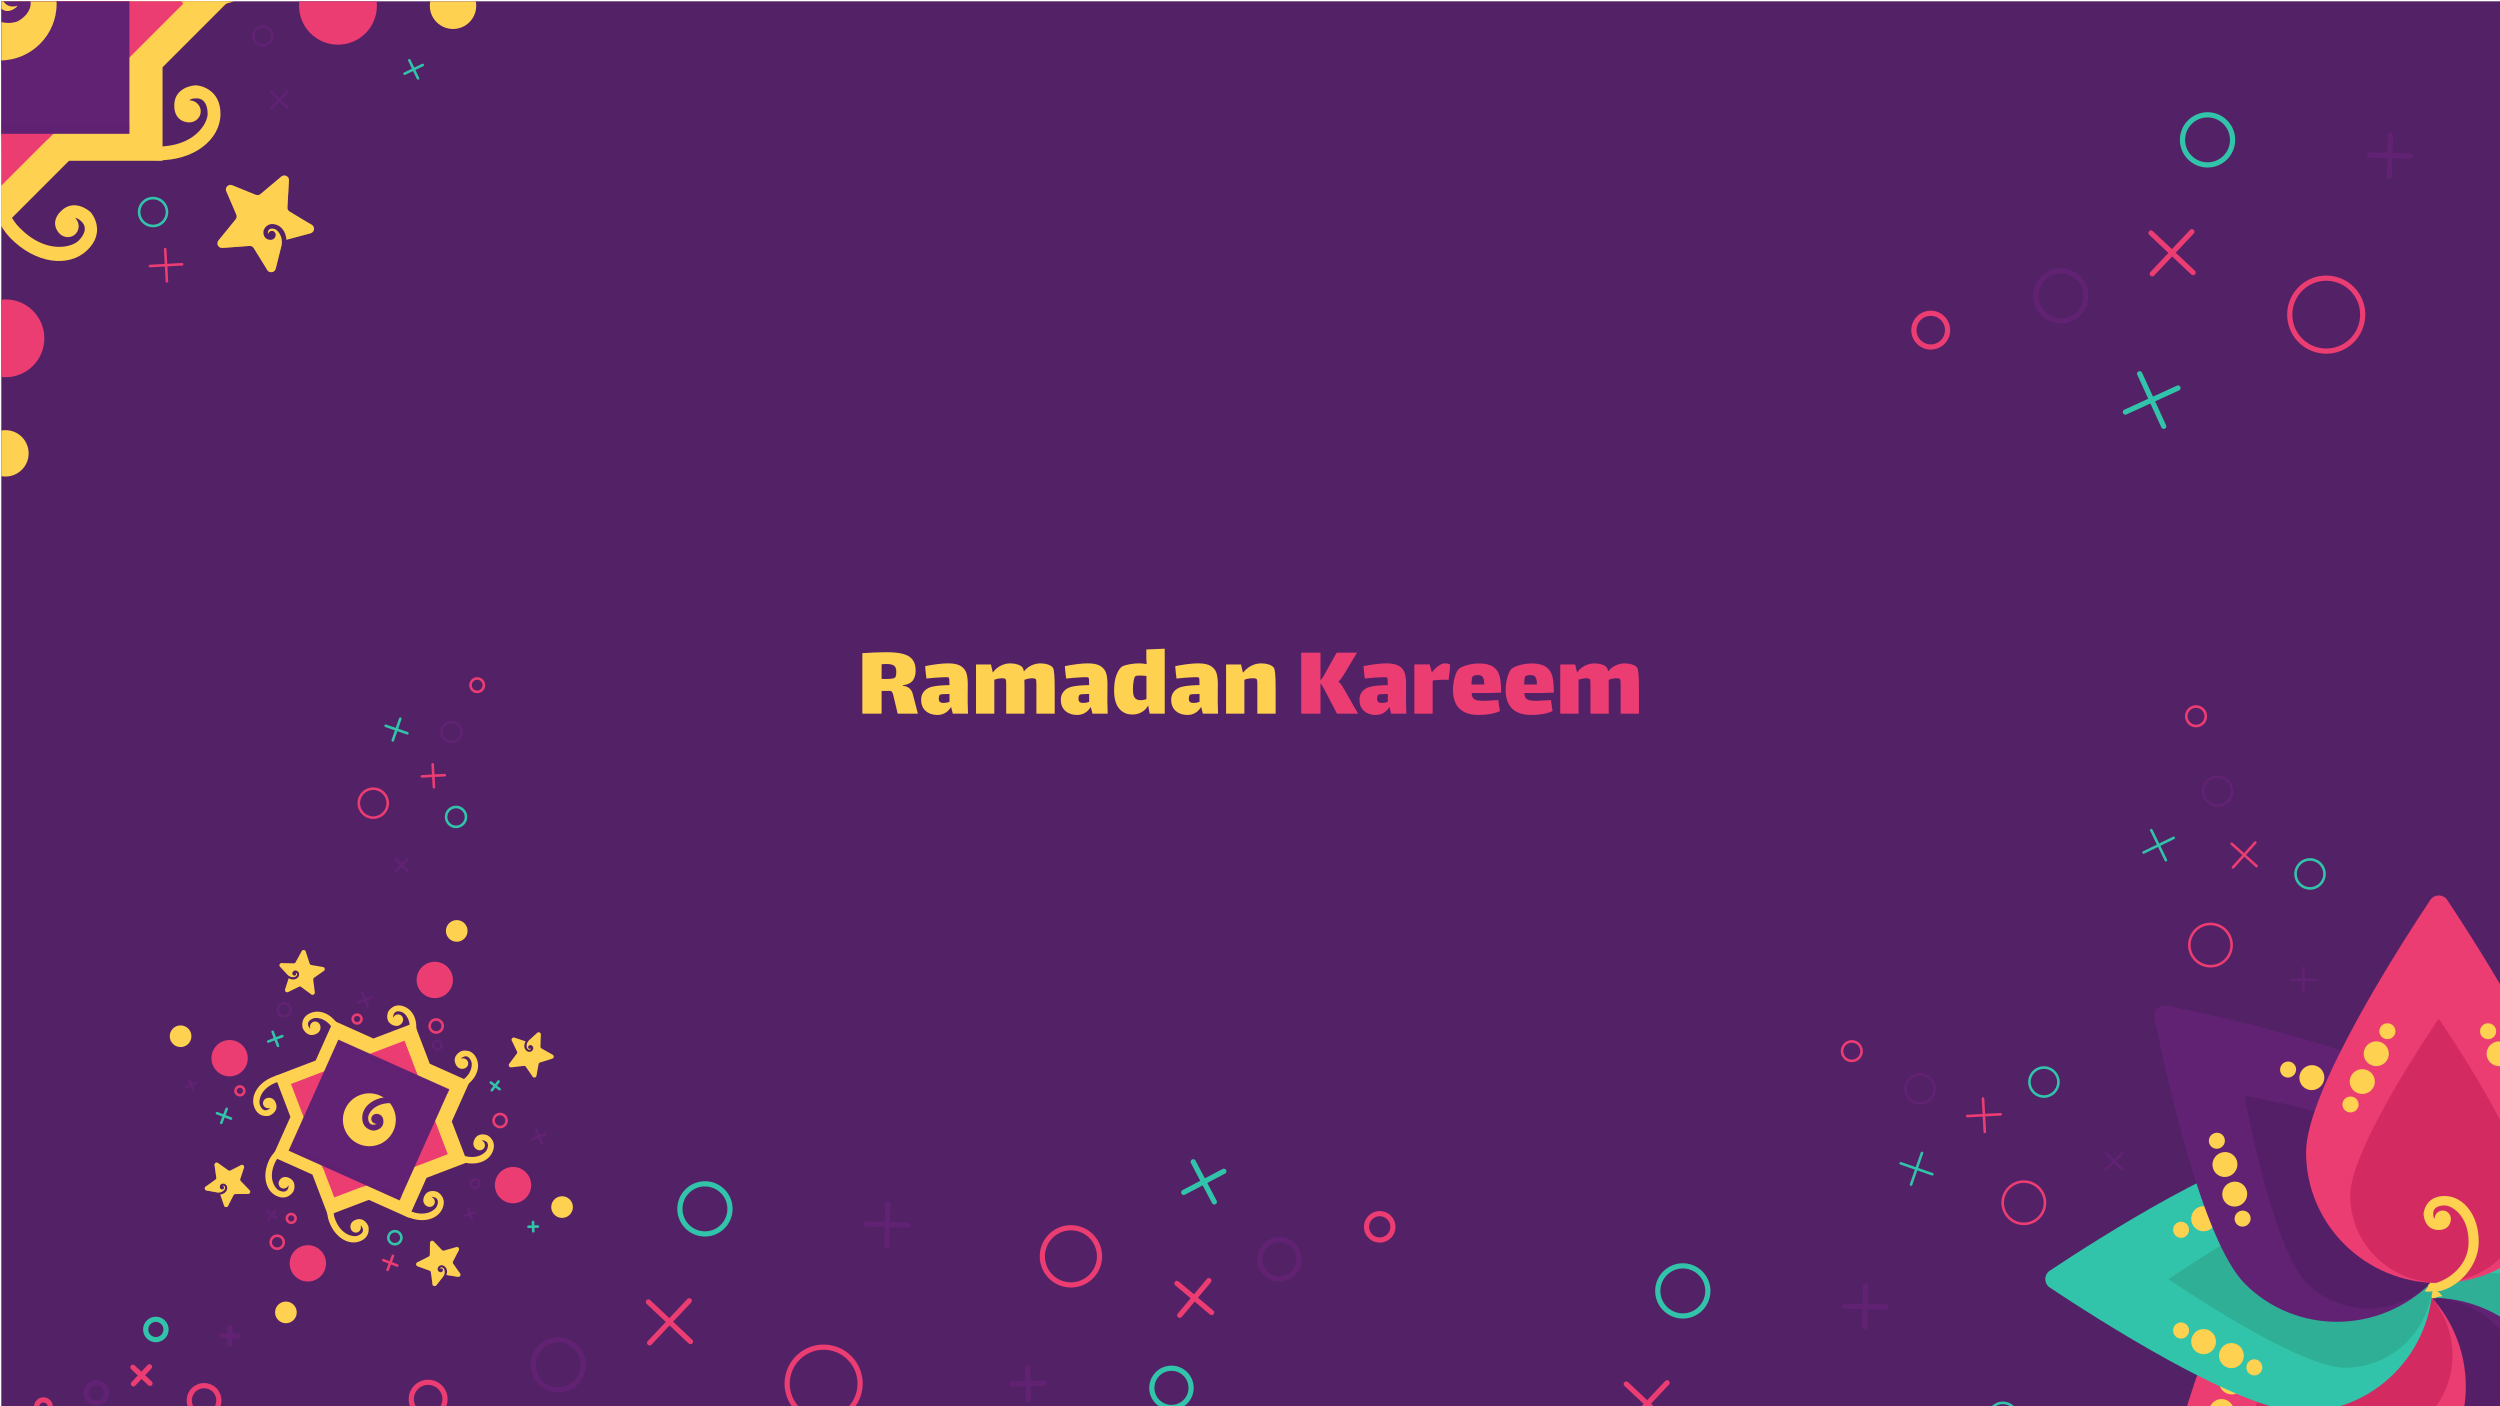 <?xml version="1.0" encoding="utf-8"?>
<!-- Generator: Adobe Illustrator 16.0.0, SVG Export Plug-In . SVG Version: 6.00 Build 0)  -->
<!DOCTYPE svg PUBLIC "-//W3C//DTD SVG 1.1//EN" "http://www.w3.org/Graphics/SVG/1.1/DTD/svg11.dtd">
<svg version="1.1" id="Layer_1" xmlns="http://www.w3.org/2000/svg" xmlns:xlink="http://www.w3.org/1999/xlink" x="0px" y="0px"
	 width="1920px" height="1080px" viewBox="0 0 1920 1080" enable-background="new 0 0 1920 1080" xml:space="preserve">
<g>
	<defs>
		<rect id="SVGID_1_" x="1" y="1" width="1921" height="1080"/>
	</defs>
	<use xlink:href="#SVGID_1_"  overflow="visible" fill="#522166"/>
	<clipPath id="SVGID_2_">
		<use xlink:href="#SVGID_1_"  overflow="visible"/>
	</clipPath>
	<g clip-path="url(#SVGID_2_)">
		<g>
			<g>
				<g>
					
						<line fill="none" stroke="#EB3D72" stroke-width="2" stroke-linecap="round" stroke-miterlimit="10" x1="1732.103" y1="647.015" x2="1714.923" y2="666.163"/>
					
						<line fill="none" stroke="#EB3D72" stroke-width="2" stroke-linecap="round" stroke-miterlimit="10" x1="1713.938" y1="647.999" x2="1733.086" y2="665.179"/>
				</g>
				<path fill="none" stroke="#612273" stroke-width="2" stroke-linecap="round" stroke-miterlimit="10" d="M1692.84,611.782
					c-1.064-2.646-1.119-5.697,0.088-8.528c2.414-5.661,8.96-8.294,14.621-5.881c5.662,2.414,8.295,8.96,5.881,14.622
					c-2.414,5.661-8.96,8.294-14.621,5.88C1695.978,616.668,1693.904,614.429,1692.84,611.782"/>
				<path fill="none" stroke="#EB3D72" stroke-width="2" stroke-linecap="round" stroke-miterlimit="10" d="M1686.55,542.593
					c1.919,0,3.838,0.732,5.303,2.196c2.928,2.929,2.928,7.677,0,10.605c-2.929,2.928-7.677,2.928-10.604,0
					c-2.929-2.929-2.929-7.677,0-10.605C1682.712,543.325,1684.631,542.593,1686.55,542.593"/>
				<path fill="none" stroke="#32C4AA" stroke-width="2" stroke-linecap="round" stroke-miterlimit="10" d="M1774.106,660.036
					c2.852,0,5.704,1.088,7.88,3.264c4.352,4.353,4.352,11.408,0,15.76c-4.353,4.352-11.408,4.352-15.76,0s-4.352-11.407,0-15.76
					C1768.402,661.124,1771.254,660.036,1774.106,660.036"/>
				<path fill="none" stroke="#EB3D72" stroke-width="2" stroke-linecap="round" stroke-miterlimit="10" d="M1697.648,709.587
					c4.154,0,8.309,1.585,11.479,4.755c6.339,6.339,6.339,16.617,0,22.956c-6.34,6.34-16.617,6.34-22.957,0
					c-6.339-6.339-6.339-16.617,0-22.956C1689.34,711.172,1693.494,709.587,1697.648,709.587"/>
				<g>
					
						<line fill="none" stroke="#612273" stroke-width="2" stroke-linecap="round" stroke-miterlimit="10" x1="1778.244" y1="752.444" x2="1759.935" y2="752.444"/>
					
						<line fill="none" stroke="#612273" stroke-width="2" stroke-linecap="round" stroke-miterlimit="10" x1="1769.089" y1="743.289" x2="1769.089" y2="761.599"/>
				</g>
				<g>
					
						<line fill="none" stroke="#32C4AA" stroke-width="2" stroke-linecap="round" stroke-miterlimit="10" x1="1669.379" y1="643.477" x2="1646.244" y2="654.727"/>
					
						<line fill="none" stroke="#32C4AA" stroke-width="2" stroke-linecap="round" stroke-miterlimit="10" x1="1652.187" y1="637.534" x2="1663.437" y2="660.669"/>
				</g>
			</g>
			<g>
				<g>
					
						<line fill="none" stroke="#EB3D72" stroke-width="2" stroke-linecap="round" stroke-miterlimit="10" x1="1522.938" y1="843.609" x2="1524.329" y2="869.297"/>
					
						<line fill="none" stroke="#EB3D72" stroke-width="2" stroke-linecap="round" stroke-miterlimit="10" x1="1510.79" y1="857.149" x2="1536.477" y2="855.758"/>
				</g>
				<path fill="none" stroke="#612273" stroke-width="2" stroke-linecap="round" stroke-miterlimit="10" d="M1470.262,846.459
					c-2.623-1.118-4.82-3.237-5.969-6.093c-2.296-5.71,0.471-12.2,6.182-14.497c5.709-2.296,12.2,0.471,14.496,6.181
					c2.297,5.71-0.471,12.201-6.181,14.497C1475.936,847.695,1472.885,847.578,1470.262,846.459"/>
				<path fill="none" stroke="#EB3D72" stroke-width="2" stroke-linecap="round" stroke-miterlimit="10" d="M1416.89,801.982
					c1.357-1.356,3.231-2.196,5.303-2.196c4.142,0,7.498,3.357,7.498,7.499s-3.356,7.498-7.498,7.498s-7.499-3.356-7.499-7.498
					C1414.693,805.215,1415.533,803.34,1416.89,801.982"/>
				<path fill="none" stroke="#32C4AA" stroke-width="2" stroke-linecap="round" stroke-miterlimit="10" d="M1561.846,823.116
					c2.018-2.017,4.803-3.265,7.88-3.265c6.155,0,11.144,4.989,11.144,11.144c0,6.155-4.988,11.144-11.144,11.144
					c-6.154,0-11.144-4.988-11.144-11.144C1558.582,827.918,1559.83,825.133,1561.846,823.116"/>
				<path fill="none" stroke="#EB3D72" stroke-width="2" stroke-linecap="round" stroke-miterlimit="10" d="M1542.82,912.218
					c2.938-2.938,6.995-4.755,11.479-4.755c8.965,0,16.232,7.268,16.232,16.232c0,8.966-7.268,16.233-16.232,16.233
					c-8.966,0-16.233-7.268-16.233-16.233C1538.065,919.213,1539.883,915.155,1542.82,912.218"/>
				<g>
					
						<line fill="none" stroke="#612273" stroke-width="2" stroke-linecap="round" stroke-miterlimit="10" x1="1630.114" y1="885.532" x2="1617.167" y2="898.479"/>
					
						<line fill="none" stroke="#612273" stroke-width="2" stroke-linecap="round" stroke-miterlimit="10" x1="1617.167" y1="885.532" x2="1630.114" y2="898.479"/>
				</g>
				<g>
					
						<line fill="none" stroke="#32C4AA" stroke-width="2" stroke-linecap="round" stroke-miterlimit="10" x1="1476.083" y1="885.46" x2="1467.679" y2="909.773"/>
					
						<line fill="none" stroke="#32C4AA" stroke-width="2" stroke-linecap="round" stroke-miterlimit="10" x1="1459.725" y1="893.414" x2="1484.038" y2="901.818"/>
				</g>
			</g>
			<g>
				<path fill="none" stroke="#32C4AA" stroke-width="2" stroke-linecap="round" stroke-miterlimit="10" d="M1527.07,1088.521
					c0-2.853,1.088-5.704,3.264-7.88c4.352-4.353,11.408-4.353,15.76,0c4.352,4.352,4.352,11.407,0,15.759
					c-4.352,4.353-11.408,4.353-15.76,0C1528.158,1094.225,1527.07,1091.373,1527.07,1088.521"/>
			</g>
			<g>
				<path fill="#612273" d="M2018.579,989.343c-39.229,39.216-103.278,38.747-143.059-1.046
					c-39.78-39.794-40.227-103.844-0.997-143.06c33.185-33.173,164.726-61.587,204.476-69.556c5.483-1.1,10.308,3.727,9.207,9.21
					C2080.223,824.639,2051.764,956.17,2018.579,989.343z"/>
				<path fill="#541F66" d="M1971.185,988.806c-26.181,26.172-68.927,25.858-95.475-0.698
					c-26.548-26.558-26.846-69.303-0.665-95.475s144.094-47.905,144.094-47.905S1997.365,962.634,1971.185,988.806z"/>
				<path fill="#FED150" d="M1926.234,944.397c-10.015-10.285-19.951-3.237-21.373-1.854c-1.422,1.384-7.692,9.542-0.767,16.655
					s12.774,0.987,12.774,0.987c2.592-2.521,2.737-6.574,0.324-9.052c-2.412-2.478-6.468-2.442-9.06,0.079
					c0,0-0.21-1.542,2.538-4.028s6.698-1.463,10.348,2.286c3.65,3.749,7.702,18.338-7.276,33.098
					c-13.729,13.528-35.011,9.095-45.021,0.656c-0.026,0.571-0.075,1.143-0.147,1.712c-0.444,3.516,0.959,7.099,4.048,8.835
					c13.49,7.58,34.206,6.38,46.737-5.813C1934.148,973.571,1936.248,954.683,1926.234,944.397z"/>
				<path fill="#FED150" d="M1926.636,849.271c-3.215,1.063-6.72-0.693-7.829-3.924s0.598-6.711,3.813-7.774
					c3.215-1.063,6.72,0.694,7.829,3.925C1931.558,844.728,1929.851,848.208,1926.636,849.271z"/>
			</g>
			<g>
				<path fill="#EB3D72" d="M1975.527,1095.911c-55.469-0.01-100.428-45.631-100.418-101.897
					c0.01-56.268,44.984-101.873,100.453-101.863c46.922,0.008,160.027,72.93,193.77,95.402c4.655,3.101,4.654,9.924-0.002,13.022
					C2135.58,1023.036,2022.449,1095.919,1975.527,1095.911z"/>
				<path fill="#D32A62" d="M1942.395,1062.018c-37.02-0.006-67.023-30.453-67.018-68.004c0.007-37.552,30.021-67.988,67.041-67.981
					c37.019,0.007,135.764,68.017,135.764,68.017S1979.413,1062.024,1942.395,1062.018z"/>
				<path fill="#FED150" d="M1942.01,998.832c0.192-14.354-11.817-16.397-13.801-16.425c-1.984-0.027-12.187,1.309-12.319,11.235
					c-0.132,9.928,8.336,9.731,8.336,9.731c3.615,0.049,6.583-2.714,6.629-6.171c0.047-3.458-2.847-6.301-6.462-6.351
					c0,0,0.942-1.239,4.644-1.054c3.701,0.185,5.771,3.701,5.7,8.934c-0.069,5.231-7.521,18.412-28.549,18.258
					c-19.274-0.142-31.188-18.325-32.299-31.37c-0.422,0.386-0.861,0.755-1.314,1.106c-2.8,2.172-4.342,5.698-3.385,9.109
					c4.179,14.899,19.676,28.698,37.158,28.938C1926.979,1025.058,1941.818,1013.186,1942.01,998.832z"/>
			</g>
			<g>
				<path fill="#32C4AA" d="M1863.595,1140.666c-39.216-39.229-38.747-103.279,1.047-143.059
					c39.793-39.78,103.843-40.227,143.059-0.997c33.173,33.185,61.587,164.726,69.556,204.476c1.1,5.483-3.726,10.308-9.21,9.206
					C2028.299,1202.31,1896.768,1173.851,1863.595,1140.666z"/>
				<path fill="#2FAF96" d="M1864.133,1093.271c-26.172-26.181-25.859-68.926,0.698-95.474
					c26.558-26.549,69.303-26.847,95.475-0.666c26.172,26.182,47.904,144.095,47.904,144.095S1890.305,1119.451,1864.133,1093.271z"
					/>
				<path fill="#FED150" d="M1908.54,1048.32c10.285-10.014,3.238-19.951,1.854-21.373c-1.383-1.422-9.542-7.691-16.655-0.766
					s-0.986,12.774-0.986,12.774c2.521,2.591,6.573,2.736,9.051,0.324s2.442-6.469-0.079-9.06c0,0,1.543-0.21,4.029,2.538
					c2.486,2.747,1.462,6.698-2.286,10.348c-3.749,3.65-18.338,7.702-33.099-7.277c-13.528-13.729-9.095-35.01-0.656-45.02
					c-0.571-0.026-1.143-0.076-1.712-0.147c-3.515-0.444-7.099,0.959-8.834,4.048c-7.581,13.49-6.381,34.205,5.812,46.737
					C1879.366,1056.235,1898.255,1058.335,1908.54,1048.32z"/>
			</g>
			<g>
				<path fill="#612273" d="M1765.485,1097.11c0.01-55.469,45.631-100.428,101.898-100.418
					c56.267,0.01,101.872,44.984,101.862,100.453c-0.008,46.922-72.93,160.027-95.402,193.77c-3.1,4.655-9.924,4.654-13.022-0.002
					C1838.36,1257.162,1765.478,1144.032,1765.485,1097.11z"/>
				<path fill="#541F66" d="M1799.379,1063.978c0.007-37.02,30.453-67.023,68.004-67.017c37.552,0.006,67.988,30.021,67.981,67.04
					c-0.006,37.019-68.016,135.764-68.016,135.764S1799.373,1100.996,1799.379,1063.978z"/>
				<path fill="#FED150" d="M1862.564,1063.594c14.354,0.191,16.397-11.818,16.425-13.802s-1.309-12.187-11.235-12.319
					c-9.928-0.132-9.73,8.336-9.73,8.336c-0.05,3.615,2.713,6.583,6.17,6.629c3.458,0.047,6.301-2.847,6.351-6.462
					c0,0,1.239,0.942,1.055,4.644c-0.186,3.701-3.702,5.771-8.935,5.7c-5.231-0.069-18.412-7.521-18.258-28.549
					c0.142-19.274,18.325-31.188,31.37-32.299c-0.386-0.422-0.754-0.86-1.106-1.314c-2.172-2.8-5.697-4.342-9.109-3.385
					c-14.899,4.179-28.698,19.676-28.938,37.158C1836.339,1048.562,1848.211,1063.402,1862.564,1063.594z"/>
			</g>
			<g>
				<path fill="#EB3D72" d="M1720.573,991.313c39.229-39.215,103.278-38.747,143.059,1.047s40.227,103.844,0.997,143.059
					c-33.185,33.174-164.726,61.588-204.476,69.557c-5.484,1.1-10.309-3.727-9.207-9.21
					C1658.929,1156.018,1687.389,1024.486,1720.573,991.313z"/>
				<path fill="#D32A62" d="M1767.968,991.851c26.181-26.172,68.926-25.859,95.475,0.698c26.548,26.558,26.846,69.303,0.665,95.475
					s-144.094,47.905-144.094,47.905S1741.787,1018.022,1767.968,991.851z"/>
				<path fill="#FED150" d="M1812.918,1036.258c10.015,10.285,19.951,3.238,21.373,1.855c1.422-1.384,7.692-9.543,0.767-16.656
					s-12.774-0.986-12.774-0.986c-2.592,2.521-2.737,6.574-0.325,9.052c2.413,2.478,6.469,2.441,9.061-0.08
					c0,0,0.21,1.543-2.538,4.029s-6.698,1.463-10.349-2.286c-3.649-3.749-7.701-18.338,7.277-33.099
					c13.729-13.528,35.011-9.095,45.021-0.656c0.025-0.571,0.075-1.142,0.147-1.712c0.443-3.515-0.959-7.099-4.048-8.834
					c-13.491-7.581-34.206-6.381-46.738,5.813C1805.003,1007.084,1802.904,1025.973,1812.918,1036.258z"/>
				<path fill="#FED150" d="M1725.689,1044.528c1.064-3.215-0.691-6.721-3.921-7.831s-6.711,0.596-7.775,3.81
					c-1.064,3.215,0.691,6.721,3.921,7.831C1721.145,1049.448,1724.626,1047.742,1725.689,1044.528z"/>
				<path fill="#FED150" d="M1722.88,1064.473c1.657-5.006-1.076-10.466-6.106-12.194c-5.029-1.729-10.451,0.927-12.108,5.933
					s1.077,10.465,6.106,12.194C1715.802,1072.135,1721.223,1069.479,1722.88,1064.473z"/>
				<path fill="#FED150" d="M1715.358,1087.189c1.657-5.006-1.077-10.465-6.106-12.194c-5.03-1.729-10.451,0.928-12.108,5.934
					c-1.657,5.005,1.076,10.465,6.106,12.194C1708.279,1094.852,1713.701,1092.195,1715.358,1087.189z"/>
			</g>
			<g>
				<path fill="#32C4AA" d="M1768.074,880.519c55.47,0.01,100.428,45.631,100.418,101.897
					c-0.009,56.268-44.983,101.873-100.453,101.863c-46.922-0.008-160.026-72.93-193.769-95.402
					c-4.655-3.101-4.654-9.924,0.002-13.022C1608.022,953.393,1721.152,880.511,1768.074,880.519z"/>
				<path fill="#2FAF96" d="M1801.208,914.412c37.019,0.006,67.023,30.453,67.017,68.004c-0.007,37.552-30.021,67.988-67.04,67.981
					c-37.02-0.007-135.765-68.017-135.765-68.017S1764.189,914.405,1801.208,914.412z"/>
				<path fill="#FED150" d="M1801.592,977.598c-0.191,14.354,11.817,16.397,13.802,16.425c1.983,0.026,12.186-1.31,12.318-11.236
					s-8.335-9.73-8.335-9.73c-3.615-0.05-6.584,2.714-6.63,6.171c-0.046,3.458,2.847,6.301,6.462,6.351c0,0-0.941,1.239-4.643,1.054
					c-3.701-0.185-5.771-3.701-5.701-8.934c0.07-5.231,7.521-18.413,28.55-18.258c19.273,0.142,31.187,18.324,32.298,31.37
					c0.423-0.386,0.861-0.755,1.314-1.106c2.8-2.172,4.342-5.698,3.385-9.109c-4.179-14.899-19.675-28.698-37.158-28.938
					C1816.624,951.372,1801.783,963.244,1801.592,977.598z"/>
				<path fill="#FED150" d="M1734.043,1044.578c3.025,1.521,4.262,5.242,2.762,8.311s-5.168,4.322-8.193,2.801
					c-3.024-1.521-4.261-5.242-2.762-8.311C1727.35,1044.311,1731.018,1043.057,1734.043,1044.578z"/>
				<path fill="#FED150" d="M1677.775,1016.278c3.025,1.521,4.262,5.242,2.762,8.311s-5.168,4.322-8.193,2.801
					c-3.024-1.521-4.261-5.242-2.761-8.311C1671.082,1016.011,1674.751,1014.757,1677.775,1016.278z"/>
				<path fill="#FED150" d="M1717.957,1032.456c4.711,2.369,6.637,8.163,4.301,12.942c-2.336,4.778-8.048,6.731-12.759,4.362
					c-4.71-2.369-6.636-8.164-4.3-12.942C1707.534,1032.04,1713.247,1030.087,1717.957,1032.456z"/>
				<path fill="#FED150" d="M1696.579,1021.704c4.71,2.369,6.636,8.163,4.3,12.941c-2.335,4.778-8.048,6.731-12.758,4.362
					c-4.711-2.369-6.637-8.163-4.301-12.941C1686.156,1021.287,1691.868,1019.334,1696.579,1021.704z"/>
				<path fill="#FED150" d="M1734.064,921.766c3.025-1.521,4.263-5.241,2.764-8.31c-1.498-3.069-5.166-4.325-8.191-2.805
					s-4.264,5.241-2.765,8.31C1727.371,922.03,1731.039,923.286,1734.064,921.766z"/>
				<path fill="#FED150" d="M1677.787,950.045c3.025-1.52,4.263-5.24,2.765-8.31c-1.499-3.068-5.167-4.324-8.192-2.804
					s-4.263,5.24-2.764,8.31C1671.094,950.311,1674.762,951.565,1677.787,950.045z"/>
				<path fill="#FED150" d="M1717.975,933.881c4.711-2.367,6.639-8.161,4.305-12.94s-8.046-6.734-12.757-4.366
					c-4.712,2.367-6.64,8.161-4.305,12.94C1707.552,934.294,1713.263,936.249,1717.975,933.881z"/>
				<path fill="#FED150" d="M1696.592,944.626c4.712-2.367,6.64-8.161,4.306-12.94s-8.046-6.734-12.758-4.366
					c-4.711,2.367-6.639,8.161-4.305,12.94S1691.881,946.994,1696.592,944.626z"/>
			</g>
			<g>
				<path fill="#612273" d="M1868.247,841.943c39.216,39.229,38.747,103.278-1.047,143.059s-103.843,40.227-143.059,0.997
					c-33.174-33.185-61.587-164.726-69.557-204.476c-1.099-5.484,3.727-10.309,9.21-9.207
					C1703.543,780.299,1835.073,808.759,1868.247,841.943z"/>
				<path fill="#541F66" d="M1867.709,889.338c26.172,26.181,25.859,68.926-0.698,95.475c-26.558,26.548-69.303,26.846-95.475,0.665
					s-47.905-144.095-47.905-144.095S1841.537,863.157,1867.709,889.338z"/>
				<path fill="#FED150" d="M1823.302,934.288c-10.285,10.015-3.238,19.951-1.854,21.373c1.383,1.422,9.542,7.692,16.655,0.767
					s0.986-12.774,0.986-12.774c-2.521-2.592-6.573-2.737-9.051-0.325s-2.442,6.469,0.079,9.061c0,0-1.543,0.21-4.029-2.538
					s-1.463-6.698,2.286-10.349c3.749-3.649,18.338-7.701,33.099,7.277c13.528,13.729,9.095,35.011,0.656,45.021
					c0.57,0.026,1.142,0.075,1.712,0.147c3.515,0.443,7.099-0.959,8.834-4.048c7.581-13.491,6.381-34.206-5.812-46.738
					C1852.476,926.373,1833.587,924.274,1823.302,934.288z"/>
				<path fill="#FED150" d="M1728.176,933.887c1.063,3.215-0.694,6.72-3.924,7.829c-3.23,1.108-6.711-0.598-7.774-3.813
					s0.693-6.72,3.924-7.829S1727.112,930.672,1728.176,933.887z"/>
				<path fill="#FED150" d="M1708.399,874.089c1.063,3.215-0.694,6.72-3.925,7.829c-3.229,1.109-6.71-0.598-7.773-3.813
					s0.693-6.72,3.924-7.829S1707.336,870.874,1708.399,874.089z"/>
				<path fill="#FED150" d="M1725.372,913.94c1.656,5.007-1.08,10.466-6.11,12.192c-5.03,1.728-10.45-0.931-12.106-5.937
					c-1.655-5.007,1.08-10.465,6.11-12.192C1718.297,906.276,1723.717,908.935,1725.372,913.94z"/>
				<path fill="#FED150" d="M1717.858,891.221c1.655,5.007-1.08,10.465-6.11,12.192s-10.451-0.931-12.106-5.937
					c-1.655-5.007,1.08-10.465,6.11-12.192C1710.783,883.557,1716.203,886.215,1717.858,891.221z"/>
				<path fill="#FED150" d="M1815.031,847.06c3.215,1.064,6.721-0.69,7.831-3.921c1.11-3.229-0.596-6.711-3.81-7.775
					c-3.215-1.064-6.721,0.691-7.831,3.922C1810.111,842.515,1811.817,845.996,1815.031,847.06z"/>
				<path fill="#FED150" d="M1755.24,827.263c3.215,1.064,6.721-0.69,7.831-3.921c1.11-3.229-0.595-6.711-3.81-7.775
					s-6.721,0.691-7.831,3.922C1750.32,822.718,1752.026,826.199,1755.24,827.263z"/>
				<path fill="#FED150" d="M1795.087,844.25c5.006,1.657,10.466-1.076,12.194-6.106c1.729-5.029-0.927-10.45-5.933-12.108
					c-5.006-1.657-10.465,1.077-12.194,6.106C1787.426,837.172,1790.081,842.593,1795.087,844.25z"/>
				<path fill="#FED150" d="M1772.37,836.729c5.006,1.657,10.465-1.076,12.194-6.106c1.729-5.03-0.928-10.451-5.934-12.108
					c-5.005-1.657-10.465,1.076-12.193,6.106C1764.708,829.65,1767.364,835.071,1772.37,836.729z"/>
			</g>
			<g>
				<path fill="#EB3D72" d="M1974.815,884.995c-0.01,55.469-45.631,100.428-101.898,100.418
					c-56.267-0.01-101.872-44.984-101.862-100.453c0.008-46.922,72.93-160.027,95.402-193.77c3.1-4.655,9.924-4.654,13.022,0.002
					C1901.94,724.942,1974.823,838.073,1974.815,884.995z"/>
				<path fill="#D32A62" d="M1940.922,918.128c-0.007,37.02-30.453,67.023-68.005,67.017c-37.551-0.006-67.987-30.021-67.981-67.04
					c0.007-37.019,68.017-135.764,68.017-135.764S1940.928,881.109,1940.922,918.128z"/>
				<path fill="#FED150" d="M1877.736,918.512c-14.354-0.191-16.397,11.818-16.425,13.802s1.309,12.187,11.235,12.319
					c9.927,0.132,9.73-8.336,9.73-8.336c0.05-3.615-2.713-6.583-6.171-6.629c-3.457-0.047-6.3,2.847-6.35,6.462
					c0,0-1.239-0.942-1.055-4.644c0.186-3.701,3.702-5.771,8.934-5.7c5.232,0.069,18.413,7.521,18.259,28.549
					c-0.143,19.274-18.325,31.188-31.37,32.299c0.385,0.422,0.754,0.86,1.106,1.314c2.171,2.8,5.697,4.342,9.108,3.385
					c14.9-4.179,28.699-19.676,28.939-37.158C1903.962,933.544,1892.09,918.704,1877.736,918.512z"/>
				<path fill="#FED150" d="M1810.756,850.963c-1.521,3.025-5.242,4.262-8.311,2.762s-4.322-5.168-2.801-8.192
					c1.521-3.025,5.241-4.262,8.311-2.762C1811.023,844.271,1812.277,847.938,1810.756,850.963z"/>
				<path fill="#FED150" d="M1839.056,794.696c-1.521,3.024-5.242,4.261-8.312,2.761c-3.068-1.499-4.322-5.168-2.801-8.192
					c1.521-3.025,5.242-4.262,8.311-2.762S1840.576,791.671,1839.056,794.696z"/>
				<path fill="#FED150" d="M1822.877,834.878c-2.369,4.711-8.163,6.636-12.941,4.3c-4.778-2.335-6.731-8.047-4.362-12.758
					s8.163-6.637,12.941-4.301C1823.294,824.455,1825.247,830.167,1822.877,834.878z"/>
				<path fill="#FED150" d="M1833.63,813.499c-2.369,4.711-8.164,6.636-12.942,4.301c-4.778-2.336-6.731-8.048-4.362-12.759
					s8.164-6.636,12.942-4.301C1834.046,803.076,1835.999,808.788,1833.63,813.499z"/>
				<path fill="#FED150" d="M1905.288,794.707c1.521,3.025,5.24,4.264,8.31,2.765s4.324-5.166,2.804-8.191
					c-1.52-3.025-5.24-4.264-8.31-2.765C1905.023,788.015,1903.768,791.682,1905.288,794.707z"/>
				<path fill="#FED150" d="M1910.707,813.513c2.367,4.711,8.161,6.639,12.94,4.305s6.734-8.046,4.367-12.757
					c-2.368-4.712-8.161-6.639-12.94-4.305S1908.34,808.801,1910.707,813.513z"/>
			</g>
		</g>
		<g>
			<path fill="#FED150" d="M206.457-30.797c0.274-19.508-16.046-22.297-18.742-22.336c-2.696-0.039-16.564,1.767-16.754,15.259
				c-0.19,13.492,11.319,13.233,11.319,13.233c4.914,0.071,8.95-3.681,9.016-8.38c0.066-4.699-3.863-8.566-8.777-8.637
				c0,0,1.282-1.684,6.312-1.429c5.03,0.255,7.839,5.037,7.739,12.148c-0.1,7.11-10.239,25.018-38.82,24.787
				c-26.195-0.211-42.369-24.936-43.867-42.667c-0.574,0.524-1.171,1.025-1.788,1.502c-3.807,2.949-5.906,7.74-4.609,12.377
				c5.666,20.254,26.714,39.024,50.475,39.367C186.001,4.832,206.183-11.289,206.457-30.797z"/>
			<path fill="#FED150" d="M67.093,192.064c13.977-13.613,4.396-27.117,2.516-29.049c-1.881-1.932-12.971-10.452-22.637-1.037
				s-1.338,17.362-1.338,17.362c3.427,3.521,8.935,3.718,12.302,0.439c3.367-3.279,3.317-8.792-0.11-12.313
				c0,0,2.097-0.286,5.477,3.448c3.379,3.734,1.989,9.103-3.105,14.065s-24.921,10.472-44.986-9.883
				c-18.39-18.656-12.369-47.581-0.902-61.188c-0.776-0.035-1.553-0.102-2.327-0.2c-4.778-0.603-9.648,1.305-12.006,5.503
				c-10.3,18.337-8.664,46.491,7.911,63.521C27.444,202.829,53.117,205.678,67.093,192.064z"/>
			<path fill="#FED150" d="M169.334,87.84c0.257-19.509-16.066-22.283-18.762-22.32s-16.563,1.781-16.74,15.273
				s11.331,13.223,11.331,13.223c4.914,0.066,8.947-3.689,9.009-8.389s-3.871-8.563-8.785-8.629c0,0,1.281-1.685,6.311-1.434
				c5.03,0.25,7.844,5.03,7.75,12.141c-0.094,7.111-10.217,25.027-38.798,24.822C94.455,112.34,78.259,87.629,76.746,69.9
				c-0.574,0.524-1.17,1.025-1.787,1.504c-3.805,2.952-5.899,7.745-4.598,12.381c5.683,20.25,26.748,39,50.509,39.323
				C148.91,123.488,169.077,107.349,169.334,87.84z"/>
			<g>
				<polygon fill="#FED150" points="124.842,51.656 175.647,0.852 124.842,-49.954 124.842,-121.803 52.993,-121.803 
					2.188,-172.608 -48.617,-121.803 -120.466,-121.803 -120.466,-49.954 -171.271,0.852 -120.466,51.656 -120.466,123.505 
					-48.617,123.505 2.188,174.311 52.993,123.505 124.842,123.505 				"/>
				
					<rect x="-100.532" y="-97.168" transform="matrix(0.707 0.707 -0.707 0.707 1.808 1.222)" fill="#EB3D72" width="199.923" height="199.923"/>
				<polygon opacity="0.8" fill="#EB3D72" points="47.493,96.096 -48.635,96.096 -37.542,107.189 36.4,107.189 				"/>
				<rect x="-100.532" y="-97.168" fill="#612273" width="199.923" height="199.923"/>
				<circle opacity="0.5" fill="#612273" cx="2.7" cy="7.672" r="43.513"/>
				<circle opacity="0.2" fill="#612273" cx="-2.745" cy="-0.911" r="43.513"/>
				<rect x="-100.532" y="94.131" opacity="0.2" fill="#612273" width="199.923" height="8.624"/>
				<g>
					<circle fill="#FED150" cx="-0.022" cy="2.923" r="43.513"/>
					<path fill="#612273" d="M13.181,16.518c2.443-1.026,14.233-8.088,9.169-20.142c-5.064-12.054-15.33-7.294-15.33-7.294
						C2.568-9.047,0.388-4.127,2.152,0.071C3.916,4.27,8.955,6.156,13.408,4.286c0,0-0.501,1.999-5.13,3.752
						C3.648,9.791-0.737,6.651-3.406,0.298s-0.486-26.243,25.345-37.287c0.882-0.377,1.764-0.648,2.646-0.955
						c-2.101-4.472-6.804-6.859-11.476-6.254C-9.159-32.899-19.237-12.294-12.365,4.062C-5.043,21.491,10.738,17.544,13.181,16.518z
						"/>
				</g>
			</g>
			<circle fill="#EB3D72" cx="4.175" cy="259.824" r="29.888"/>
			<circle fill="#FED150" cx="4.175" cy="348.176" r="17.824"/>
			<circle fill="#EB3D72" cx="259.57" cy="4.429" r="29.888"/>
			<circle fill="#FED150" cx="347.922" cy="4.429" r="17.824"/>
			<g>
				<path fill="#FED150" d="M221.918,138.438c0.102-3.063-3.566-4.84-5.941-2.847l-15.927,13.397c-1,0.847-2.381,1.069-3.648,0.575
					l-18.026-7.322c-2.948-1.236-5.903,1.769-4.621,4.697l7.66,17.862c0.56,1.213,0.317,2.642-0.515,3.657l-13.13,16.144
					c-1.954,2.408-0.076,6.004,3.028,5.809l20.725-1.514c1.344-0.093,2.564,0.526,3.29,1.654l10.422,16.83
					c1.66,2.632,5.727,2.051,6.5-1.02l4.588-18.288c0.832-7.707-3.459-11.709-5.58-12.277c-2.391-0.64-4.247-0.086-4.768,1.614
					c-0.521,1.7-0.064,2.282-0.064,2.282c0.449-1.676,2.093-2.691,3.673-2.268c1.58,0.423,2.497,2.125,2.048,3.8
					c0,0-0.908,3.961-5.444,2.747c-4.536-1.214-3.946-6.115-3.7-7.035s2.598-6.268,9.157-4.511
					c4.642,1.243,7.845,5.756,8.416,11.676l18.438-4.952c3.06-0.825,3.612-4.859,0.912-6.516l-16.958-10.186
					c-1.141-0.705-1.778-1.916-1.708-3.261L221.918,138.438z"/>
				<g>
					<path opacity="0.5" fill="#FED150" d="M192.462,188.953l-1.135-1.833c-0.725-1.127-1.945-1.747-3.29-1.653l-20.724,1.514
						c-0.113,0.007-0.221-0.001-0.331-0.004c0.089,1.862,1.653,3.569,3.816,3.433l20.725-1.514
						C191.846,188.873,192.159,188.896,192.462,188.953z"/>
					<path opacity="0.5" fill="#FED150" d="M218.422,134.751c0.003,0.086,0.014,0.17,0.011,0.258l-1.172,20.747
						c-0.07,1.345,0.567,2.557,1.708,3.261l1.852,1.112c-0.063-0.304-0.091-0.62-0.074-0.945l1.172-20.748
						C221.988,136.33,220.272,134.831,218.422,134.751z"/>
				</g>
				<g>
					<path opacity="0.5" fill="#FED150" d="M215.501,180.984c-1.172,0.384-2.066,1.308-2.376,2.515l-4.876,19.432
						c-0.505,2.008-2.417,2.942-4.146,2.619l1.132,1.829c1.66,2.632,5.727,2.051,6.5-1.02l4.589-18.288
						C216.633,185.2,216.239,182.84,215.501,180.984z"/>
					<path opacity="0.5" fill="#FED150" d="M239.412,172.632l-1.832-1.1c0.36,1.726-0.559,3.646-2.566,4.187l-15.848,4.256
						c0.449,1.269,0.753,2.652,0.895,4.124l18.438-4.952C241.56,178.323,242.113,174.289,239.412,172.632z"/>
				</g>
			</g>
			<g>
				
					<line fill="none" stroke="#612273" stroke-width="2" stroke-linecap="round" stroke-miterlimit="10" x1="208.249" y1="82.806" x2="220.715" y2="70.34"/>
				
					<line fill="none" stroke="#612273" stroke-width="2" stroke-linecap="round" stroke-miterlimit="10" x1="220.715" y1="82.806" x2="208.249" y2="70.34"/>
			</g>
			<g>
				
					<line fill="none" stroke="#EB3D72" stroke-width="2" stroke-linecap="round" stroke-miterlimit="10" x1="128.193" y1="216.006" x2="126.853" y2="191.272"/>
				
					<line fill="none" stroke="#EB3D72" stroke-width="2" stroke-linecap="round" stroke-miterlimit="10" x1="139.89" y1="202.969" x2="115.156" y2="204.31"/>
			</g>
			<g>
				
					<line fill="none" stroke="#32C4AA" stroke-width="2" stroke-linecap="round" stroke-miterlimit="10" x1="310.737" y1="56.571" x2="324.646" y2="49.907"/>
				
					<line fill="none" stroke="#32C4AA" stroke-width="2" stroke-linecap="round" stroke-miterlimit="10" x1="321.024" y1="60.194" x2="314.36" y2="46.284"/>
			</g>
			<path fill="none" stroke="#32C4AA" stroke-width="2" stroke-linecap="round" stroke-miterlimit="10" d="M125.14,170.42
				c-1.942,1.942-4.624,3.143-7.587,3.143c-5.926,0-10.73-4.804-10.73-10.729c0-5.926,4.804-10.73,10.73-10.73
				c5.926,0,10.729,4.804,10.729,10.73C128.283,165.796,127.082,168.479,125.14,170.42"/>
			<path fill="none" stroke="#612273" stroke-width="2" stroke-linecap="round" stroke-miterlimit="10" d="M206.865,32.69
				c-1.307,1.307-3.111,2.115-5.105,2.115c-3.987,0-7.22-3.232-7.22-7.22s3.233-7.22,7.22-7.22c3.988,0,7.22,3.232,7.22,7.22
				C208.979,29.578,208.171,31.383,206.865,32.69"/>
		</g>
		<g>
			<path fill="#FED150" d="M195.226,850.132c3.134,8.555,10.717,7.049,11.899,6.616s6.929-3.533,4.762-9.448
				c-2.167-5.916-7.144-3.884-7.144-3.884c-2.155,0.788-3.29,3.098-2.535,5.158s3.113,3.092,5.268,2.304
				c0,0-0.278,0.947-2.515,1.675s-4.259-0.889-5.401-4.007c-1.143-3.118,0.293-12.618,12.796-17.284
				c11.46-4.276,22.637,3.81,26.247,11.293c0.163-0.324,0.34-0.643,0.529-0.954c1.168-1.921,1.285-4.36-0.054-6.166
				c-5.849-7.89-18.158-12.564-28.578-8.752C198.206,831.182,192.092,841.578,195.226,850.132z"/>
			<path fill="#FED150" d="M378.098,885.021c3.84-8.261-2.583-12.563-3.724-13.095c-1.142-0.531-7.396-2.408-10.052,3.305
				s2.298,7.8,2.298,7.8c2.08,0.968,4.517,0.139,5.441-1.851c0.925-1.99-0.012-4.388-2.092-5.356c0,0,0.868-0.473,2.962,0.597
				c2.095,1.068,2.379,3.643,0.979,6.653c-1.399,3.011-9.138,8.707-21.273,3.154c-11.123-5.09-13.296-18.712-10.551-26.554
				c-0.345,0.113-0.694,0.213-1.048,0.299c-2.185,0.53-3.994,2.171-4.327,4.395c-1.451,9.713,3.937,21.729,13.997,26.409
				C362.581,896.301,374.258,893.282,378.098,885.021z"/>
			<path fill="#FED150" d="M212.371,918.475c8.264,3.832,12.562-2.594,13.092-3.736c0.53-1.142,2.402-7.397-3.314-10.048
				c-5.716-2.651-7.797,2.305-7.797,2.305c-0.966,2.081-0.135,4.517,1.855,5.44c1.991,0.923,4.388-0.016,5.354-2.097
				c0,0,0.474,0.867-0.593,2.963s-3.641,2.382-6.653,0.985c-3.012-1.397-8.715-9.13-3.173-21.271
				c5.079-11.127,18.7-13.313,26.544-10.574c-0.114-0.345-0.214-0.694-0.3-1.048c-0.532-2.186-2.174-3.992-4.398-4.323
				c-9.714-1.442-21.724,3.956-26.396,14.021C201.077,902.968,204.106,914.642,212.371,918.475z"/>
			<path fill="#FED150" d="M366.351,813.835c-3.126-8.557-10.71-7.058-11.893-6.626c-1.183,0.432-6.933,3.526-4.771,9.444
				c2.162,5.917,7.14,3.89,7.14,3.89c2.156-0.786,3.292-3.096,2.54-5.156c-0.753-2.062-3.111-3.095-5.266-2.308
				c0,0,0.279-0.948,2.516-1.674c2.237-0.726,4.258,0.894,5.397,4.013c1.139,3.118-0.305,12.618-12.812,17.272
				c-11.464,4.267-22.634-3.829-26.237-11.316c-0.164,0.324-0.34,0.643-0.53,0.953c-1.17,1.92-1.289,4.359,0.048,6.167
				c5.842,7.894,18.147,12.58,28.571,8.777C363.354,832.783,369.477,822.392,366.351,813.835z"/>
			<path fill="#FED150" d="M276.178,953.396c8.554-3.134,7.048-10.717,6.616-11.899c-0.433-1.182-3.533-6.929-9.449-4.762
				c-5.916,2.167-3.884,7.144-3.884,7.144c0.789,2.154,3.098,3.29,5.159,2.535c2.06-0.755,3.091-3.114,2.303-5.269
				c0,0,0.948,0.278,1.676,2.515s-0.89,4.259-4.007,5.401c-3.118,1.142-12.619-0.294-17.284-12.797
				c-4.276-11.46,3.81-22.637,11.292-26.247c-0.324-0.163-0.642-0.34-0.953-0.529c-1.921-1.169-4.36-1.285-6.167,0.054
				c-7.889,5.849-12.564,18.159-8.751,28.579C257.228,950.416,267.624,956.529,276.178,953.396z"/>
			<path fill="#FED150" d="M311.188,773.363c-8.261-3.84-12.564,2.583-13.095,3.725c-0.531,1.142-2.409,7.396,3.305,10.051
				c5.713,2.656,7.799-2.298,7.799-2.298c0.968-2.08,0.14-4.517-1.851-5.441c-1.99-0.925-4.388,0.012-5.355,2.092
				c0,0-0.473-0.867,0.596-2.962c1.068-2.096,3.643-2.38,6.653-0.98c3.011,1.4,8.707,9.139,3.154,21.273
				c-5.089,11.123-18.712,13.297-26.554,10.551c0.113,0.345,0.213,0.694,0.299,1.049c0.53,2.185,2.171,3.994,4.395,4.326
				c9.712,1.451,21.728-3.937,26.409-13.996C322.467,788.881,319.449,777.204,311.188,773.363z"/>
			<path fill="#FED150" d="M339.637,928.493c3.833-8.265-2.594-12.562-3.736-13.092c-1.142-0.53-7.398-2.401-10.048,3.313
				c-2.651,5.716,2.305,7.798,2.305,7.798c2.081,0.966,4.517,0.135,5.44-1.855c0.923-1.991-0.016-4.388-2.097-5.354
				c0,0,0.867-0.474,2.963,0.593c2.096,1.067,2.382,3.641,0.985,6.653c-1.397,3.012-9.13,8.715-21.271,3.173
				c-11.127-5.079-13.313-18.7-10.574-26.545c-0.344,0.114-0.694,0.214-1.048,0.301c-2.185,0.531-3.992,2.174-4.322,4.398
				c-1.442,9.714,3.956,21.725,14.02,26.396C324.13,939.786,335.805,936.758,339.637,928.493z"/>
			<path fill="#FED150" d="M239.119,777.751c-8.557,3.126-7.058,10.711-6.626,11.894s3.526,6.932,9.444,4.771
				c5.917-2.162,3.89-7.141,3.89-7.141c-0.786-2.155-3.095-3.292-5.156-2.539s-3.094,3.11-2.308,5.267c0,0-0.948-0.279-1.673-2.517
				s0.893-4.258,4.012-5.397c3.119-1.14,12.618,0.305,17.273,12.813c4.266,11.463-3.83,22.633-11.316,26.236
				c0.324,0.164,0.642,0.341,0.953,0.53c1.92,1.17,4.359,1.289,6.167-0.049c7.894-5.841,12.581-18.147,8.777-28.57
				C258.066,780.748,247.676,774.625,239.119,777.751z"/>
			<g>
				<polygon fill="#FED150" points="327.583,904.583 358.928,892.629 346.974,861.282 360.686,830.665 330.068,816.953 
					318.114,785.607 286.768,797.562 256.15,783.85 242.438,814.468 211.093,826.422 223.047,857.768 209.335,888.385 
					239.953,902.097 251.907,933.443 283.253,921.488 313.871,935.2 				"/>
				
					<rect x="236.79" y="813.152" transform="matrix(0.356 0.934 -0.934 0.356 985.842 288.583)" fill="#EB3D72" width="93.348" height="93.349"/>
				<polygon opacity="0.8" fill="#EB3D72" points="321.746,829.255 280.781,810.909 287.625,808.299 319.135,822.41 				"/>
				<polygon opacity="0.8" fill="#EB3D72" points="286.14,908.759 245.176,890.414 247.787,897.258 279.296,911.369 				"/>
				
					<rect x="236.79" y="813.153" transform="matrix(0.913 0.409 -0.409 0.913 376.197 -40.759)" fill="#612273" width="93.348" height="93.348"/>
				<circle opacity="0.5" fill="#612273" cx="283.927" cy="862.529" r="20.317"/>
				<circle opacity="0.2" fill="#612273" cx="283.245" cy="857.833" r="20.317"/>
				
					<rect x="263.197" y="853.912" transform="matrix(0.409 -0.913 0.913 0.409 -665.121 774.586)" opacity="0.2" fill="#612273" width="4.026" height="93.348"/>
				<g>
					<circle fill="#FED150" cx="283.673" cy="859.986" r="20.317"/>
					<path fill="#612273" d="M286.706,868.299c1.237,0.029,7.609-0.73,7.751-6.833c0.143-6.103-5.14-6.034-5.14-6.034
						c-2.255-0.053-4.123,1.629-4.172,3.754c-0.05,2.126,1.738,3.892,3.993,3.944c0,0-0.595,0.756-2.903,0.62
						c-2.307-0.137-3.577-2.312-3.501-5.528c0.075-3.217,4.801-11.275,17.917-11.052c0.448,0.007,0.875,0.061,1.31,0.098
						c-0.042-2.307-1.59-4.222-3.697-4.855c-11.646,0.565-19.872,7.423-20.065,15.704
						C277.99,866.94,285.468,868.271,286.706,868.299z"/>
				</g>
			</g>
			
				<rect x="299.695" y="772.415" transform="matrix(0.409 -0.913 0.913 0.409 -569.158 759.706)" opacity="0.2" fill="#612273" width="4.026" height="93.348"/>
			<circle fill="#EB3D72" cx="236.434" cy="970.263" r="13.956"/>
			<circle fill="#FED150" cx="219.573" cy="1007.913" r="8.322"/>
			<circle fill="#EB3D72" cx="333.915" cy="752.595" r="13.956"/>
			<circle fill="#FED150" cx="350.776" cy="714.944" r="8.322"/>
			<circle fill="#EB3D72" cx="176.34" cy="812.688" r="13.956"/>
			<circle fill="#FED150" cx="138.69" cy="795.827" r="8.323"/>
			<circle fill="#EB3D72" cx="394.009" cy="910.169" r="13.955"/>
			<circle fill="#FED150" cx="431.659" cy="927.03" r="8.323"/>
			<g>
				<path fill="#FED150" d="M190.562,916.931c1.43-0.048,2.145-1.812,1.143-2.856l-6.734-7.006
					c-0.425-0.439-0.572-1.076-0.381-1.682l2.854-8.625c0.485-1.411-1.007-2.695-2.332-2.007l-8.084,4.12
					c-0.548,0.298-1.221,0.229-1.72-0.127l-7.927-5.618c-1.182-0.836-2.8,0.15-2.613,1.59l1.346,9.608
					c0.085,0.624-0.166,1.211-0.669,1.584l-7.519,5.376c-1.175,0.854-0.779,2.731,0.676,2.997l8.662,1.572
					c3.616,0.149,5.349-1.974,5.547-2.979c0.225-1.133-0.091-1.98-0.899-2.171c-0.808-0.19-1.065,0.041-1.065,0.041
					c0.794,0.157,1.318,0.892,1.17,1.641c-0.148,0.749-0.913,1.229-1.708,1.072c0,0-1.874-0.301-1.448-2.451
					c0.426-2.151,2.727-2.028,3.163-1.941c0.436,0.086,3,1.017,2.385,4.127c-0.436,2.2-2.439,3.832-5.18,4.281l2.876,8.438
					c0.479,1.399,2.375,1.533,3.064,0.224l4.222-8.216c0.293-0.554,0.837-0.888,1.467-0.896L190.562,916.931z"/>
				<g>
					<path opacity="0.5" fill="#FED150" d="M166.116,904.768l0.819-0.585c0.503-0.373,0.753-0.96,0.668-1.584l-1.346-9.608
						c-0.007-0.053-0.006-0.104-0.008-0.154c-0.865,0.099-1.612,0.88-1.481,1.884l1.346,9.608
						C166.134,904.479,166.133,904.625,166.116,904.768z"/>
					<path opacity="0.5" fill="#FED150" d="M192.171,915.188c-0.04,0.004-0.079,0.012-0.12,0.013l-9.702,0.096
						c-0.629,0.009-1.174,0.343-1.466,0.896l-0.461,0.896c0.14-0.038,0.286-0.062,0.438-0.063l9.702-0.095
						C191.546,916.897,192.191,916.052,192.171,915.188z"/>
				</g>
				<g>
					<path opacity="0.5" fill="#FED150" d="M170.541,915.256c-0.215-0.534-0.673-0.923-1.245-1.03l-9.204-1.671
						c-0.951-0.173-1.446-1.035-1.349-1.851l-0.817,0.584c-1.175,0.854-0.779,2.731,0.676,2.997l8.663,1.572
						C168.612,915.913,169.699,915.656,170.541,915.256z"/>
					<path opacity="0.5" fill="#FED150" d="M175.171,926.138l0.456-0.888c-0.793,0.222-1.716-0.147-2.03-1.066l-2.473-7.252
						c-0.577,0.249-1.212,0.434-1.894,0.545l2.876,8.438C172.586,927.313,174.482,927.447,175.171,926.138z"/>
				</g>
			</g>
			<g>
				<path fill="#FED150" d="M352.389,960.09c0.628-1.285-0.596-2.743-1.988-2.347l-9.344,2.67c-0.587,0.17-1.219,0.001-1.665-0.451
					l-6.284-6.561c-1.02-1.089-2.853-0.373-2.865,1.12l-0.145,9.073c0.007,0.624-0.369,1.187-0.917,1.46l-8.676,4.374
					c-1.292,0.652-1.178,2.544,0.182,3.053l9.12,3.31c0.591,0.217,0.993,0.714,1.086,1.333l1.229,9.161
					c0.205,1.438,2.049,1.967,2.964,0.806l5.446-6.918c1.825-3.125,0.76-5.649-0.035-6.296c-0.897-0.729-1.793-0.848-2.34-0.223
					s-0.463,0.961-0.463,0.961c0.511-0.629,1.406-0.748,1.998-0.266c0.593,0.481,0.659,1.382,0.148,2.01
					c0,0-1.143,1.515-2.844,0.132s-0.515-3.359-0.234-3.704s2.303-2.175,4.763-0.175c1.741,1.416,2.245,3.95,1.358,6.582
					l8.802,1.408c1.461,0.232,2.467-1.381,1.632-2.603l-5.282-7.576c-0.352-0.519-0.393-1.156-0.106-1.716L352.389,960.09z"/>
				<g>
					<path opacity="0.5" fill="#FED150" d="M330.196,975.995l-0.134-0.998c-0.094-0.618-0.496-1.115-1.086-1.332l-9.121-3.31
						c-0.049-0.019-0.094-0.043-0.14-0.065c-0.317,0.811,0.023,1.837,0.972,2.191l9.12,3.31
						C329.949,975.844,330.078,975.913,330.196,975.995z"/>
					<path opacity="0.5" fill="#FED150" d="M351.603,957.852c-0.015,0.037-0.026,0.075-0.044,0.112l-4.459,8.617
						c-0.287,0.561-0.247,1.198,0.105,1.716l0.577,0.827c0.031-0.142,0.08-0.281,0.148-0.416l4.459-8.618
						C352.821,959.205,352.376,958.239,351.603,957.852z"/>
				</g>
				<g>
					<path opacity="0.5" fill="#FED150" d="M341.535,976.996c-0.573-0.06-1.13,0.163-1.493,0.618l-5.787,7.351
						c-0.598,0.759-1.592,0.792-2.267,0.324l0.134,0.996c0.205,1.438,2.049,1.967,2.964,0.806l5.446-6.918
						C341.213,979.009,341.495,977.928,341.535,976.996z"/>
					<path opacity="0.5" fill="#FED150" d="M353.318,978l-0.57-0.818c-0.176,0.805-0.934,1.447-1.893,1.295l-7.565-1.211
						c-0.051,0.627-0.185,1.274-0.406,1.929l8.802,1.408C353.147,980.835,354.153,979.222,353.318,978z"/>
				</g>
			</g>
			<g>
				<path fill="#FED150" d="M391.079,817.085c-0.83,1.165,0.138,2.804,1.577,2.641l9.655-1.103c0.607-0.071,1.203,0.198,1.568,0.718
					l5.125,7.501c0.828,1.242,2.753,0.836,3.01-0.635l1.629-8.927c0.095-0.617,0.558-1.11,1.144-1.29l9.276-2.894
					c1.382-0.433,1.579-2.316,0.321-3.042l-8.455-4.759c-0.547-0.312-0.862-0.867-0.853-1.492l0.288-9.239
					c0.033-1.452-1.699-2.276-2.792-1.28l-6.505,5.932c-2.313,2.784-1.676,5.449-0.998,6.217c0.765,0.866,1.63,1.13,2.272,0.603
					c0.641-0.526,0.614-0.871,0.614-0.871c-0.607,0.536-1.509,0.507-2.015-0.065c-0.506-0.572-0.423-1.472,0.184-2.008
					c0,0,1.375-1.307,2.827,0.336c1.452,1.644-0.042,3.398-0.376,3.692c-0.333,0.295-2.628,1.769-4.727-0.607
					c-1.485-1.682-1.567-4.265-0.261-6.715l-8.453-2.832c-1.403-0.469-2.66,0.958-2.036,2.3l3.969,8.34
					c0.262,0.568,0.198,1.204-0.177,1.71L391.079,817.085z"/>
				<g>
					<path opacity="0.5" fill="#FED150" d="M415.578,805.03l-0.032,1.007c-0.009,0.626,0.306,1.182,0.854,1.492l8.455,4.76
						c0.046,0.026,0.086,0.058,0.128,0.087c0.446-0.748,0.278-1.815-0.599-2.321l-8.455-4.759
						C415.797,805.221,415.681,805.131,415.578,805.03z"/>
					<path opacity="0.5" fill="#FED150" d="M391.488,819.422c0.021-0.034,0.039-0.07,0.063-0.104l5.811-7.771
						c0.375-0.505,0.439-1.142,0.177-1.71l-0.434-0.91c-0.054,0.135-0.125,0.265-0.215,0.387l-5.811,7.771
						C390.507,817.887,390.789,818.913,391.488,819.422z"/>
				</g>
				<g>
					<path opacity="0.5" fill="#FED150" d="M404.557,802.186c0.555,0.153,1.142,0.024,1.573-0.365l6.913-6.303
						c0.715-0.651,1.7-0.521,2.289,0.051l0.032-1.004c0.033-1.452-1.699-2.276-2.792-1.28l-6.505,5.932
						C405.204,800.253,404.748,801.273,404.557,802.186z"/>
					<path opacity="0.5" fill="#FED150" d="M393.097,799.265l0.429,0.9c0.305-0.765,1.158-1.274,2.079-0.967l7.265,2.434
						c0.153-0.609,0.392-1.227,0.716-1.835l-8.453-2.832C393.73,796.496,392.474,797.923,393.097,799.265z"/>
				</g>
			</g>
			<g>
				<path fill="#FED150" d="M239.149,763.688c1.174,0.817,2.802-0.168,2.624-1.605l-1.207-9.643
					c-0.078-0.606,0.185-1.204,0.701-1.575l7.445-5.205c1.233-0.842,0.805-2.763-0.668-3.003l-8.944-1.533
					c-0.618-0.089-1.116-0.546-1.303-1.13l-2.993-9.244c-0.447-1.377-2.333-1.554-3.045-0.287l-4.667,8.506
					c-0.305,0.55-0.857,0.871-1.483,0.869l-9.241-0.188c-1.453-0.018-2.258,1.724-1.25,2.806l6.002,6.441
					c2.809,2.282,5.467,1.616,6.228,0.93c0.858-0.774,1.112-1.643,0.578-2.278c-0.534-0.636-0.878-0.604-0.878-0.604
					c0.542,0.602,0.523,1.504-0.044,2.016s-1.466,0.439-2.009-0.162c0,0-1.322-1.361,0.306-2.83c1.627-1.47,3.398,0.006,3.696,0.335
					c0.298,0.33,1.796,2.609-0.557,4.734c-1.666,1.503-4.247,1.613-6.712,0.333l-2.741,8.483c-0.453,1.408,0.987,2.649,2.322,2.011
					l8.296-4.059c0.566-0.269,1.202-0.211,1.712,0.158L239.149,763.688z"/>
				<g>
					<path opacity="0.5" fill="#FED150" d="M226.83,739.321l1.006,0.021c0.626,0.002,1.178-0.318,1.483-0.869l4.667-8.506
						c0.026-0.046,0.057-0.086,0.085-0.129c-0.752-0.438-1.818-0.258-2.314,0.625l-4.667,8.506
						C227.018,739.101,226.929,739.218,226.83,739.321z"/>
					<path opacity="0.5" fill="#FED150" d="M241.481,763.254c-0.035-0.021-0.07-0.037-0.104-0.061l-7.833-5.727
						c-0.509-0.369-1.146-0.427-1.711-0.158l-0.906,0.443c0.135,0.053,0.266,0.121,0.389,0.211l7.833,5.726
						C239.957,764.251,240.98,763.959,241.481,763.254z"/>
				</g>
				<g>
					<path opacity="0.5" fill="#FED150" d="M224.104,750.373c0.147-0.557,0.012-1.142-0.382-1.569l-6.377-6.844
						c-0.659-0.708-0.54-1.694,0.026-2.29l-1.004-0.021c-1.453-0.018-2.258,1.724-1.25,2.806l6.002,6.441
						C222.165,749.747,223.19,750.191,224.104,750.373z"/>
					<path opacity="0.5" fill="#FED150" d="M221.308,761.863l0.896-0.438c-0.768-0.297-1.287-1.145-0.99-2.068l2.355-7.291
						c-0.611-0.146-1.231-0.378-1.843-0.696l-2.741,8.483C218.532,761.261,219.973,762.502,221.308,761.863z"/>
				</g>
			</g>
			<g>
				
					<line fill="none" stroke="#612273" stroke-width="2" stroke-linecap="round" stroke-miterlimit="10" x1="408.511" y1="875.068" x2="419.317" y2="870.946"/>
				
					<line fill="none" stroke="#612273" stroke-width="2" stroke-linecap="round" stroke-miterlimit="10" x1="415.975" y1="878.41" x2="411.854" y2="867.604"/>
			</g>
			<g>
				
					<line fill="none" stroke="#612273" stroke-width="2" stroke-linecap="round" stroke-miterlimit="10" x1="142.988" y1="834.743" x2="150.68" y2="831.81"/>
				
					<line fill="none" stroke="#612273" stroke-width="2" stroke-linecap="round" stroke-miterlimit="10" x1="148.301" y1="837.122" x2="145.368" y2="829.431"/>
			</g>
			<g>
				
					<line fill="none" stroke="#612273" stroke-width="2" stroke-linecap="round" stroke-miterlimit="10" x1="357.181" y1="933.774" x2="364.873" y2="930.841"/>
				
					<line fill="none" stroke="#612273" stroke-width="2" stroke-linecap="round" stroke-miterlimit="10" x1="362.493" y1="936.153" x2="359.56" y2="928.462"/>
			</g>
			<g>
				
					<line fill="none" stroke="#612273" stroke-width="2" stroke-linecap="round" stroke-miterlimit="10" x1="274.959" y1="769.879" x2="285.766" y2="765.758"/>
				
					<line fill="none" stroke="#612273" stroke-width="2" stroke-linecap="round" stroke-miterlimit="10" x1="282.423" y1="773.222" x2="278.302" y2="762.415"/>
			</g>
			<g>
				
					<line fill="none" stroke="#32C4AA" stroke-width="2" stroke-linecap="round" stroke-miterlimit="10" x1="206.026" y1="799.862" x2="216.833" y2="795.741"/>
				
					<line fill="none" stroke="#32C4AA" stroke-width="2" stroke-linecap="round" stroke-miterlimit="10" x1="213.49" y1="803.205" x2="209.369" y2="792.398"/>
			</g>
			<g>
				
					<line fill="none" stroke="#EB3D72" stroke-width="2" stroke-linecap="round" stroke-miterlimit="10" x1="297.646" y1="975.258" x2="301.795" y2="964.463"/>
				
					<line fill="none" stroke="#EB3D72" stroke-width="2" stroke-linecap="round" stroke-miterlimit="10" x1="305.118" y1="971.936" x2="294.322" y2="967.786"/>
			</g>
			<g>
				
					<line fill="none" stroke="#32C4AA" stroke-width="2" stroke-linecap="round" stroke-miterlimit="10" x1="169.939" y1="862.379" x2="174.088" y2="851.584"/>
				
					<line fill="none" stroke="#32C4AA" stroke-width="2" stroke-linecap="round" stroke-miterlimit="10" x1="177.412" y1="859.056" x2="166.616" y2="854.907"/>
			</g>
			<g>
				
					<line fill="none" stroke="#32C4AA" stroke-width="2" stroke-linecap="round" stroke-miterlimit="10" x1="405.862" y1="942.153" x2="413.062" y2="941.969"/>
				
					<line fill="none" stroke="#32C4AA" stroke-width="2" stroke-linecap="round" stroke-miterlimit="10" x1="409.554" y1="945.661" x2="409.369" y2="938.462"/>
			</g>
			<g>
				
					<line fill="none" stroke="#612273" stroke-width="2" stroke-linecap="round" stroke-miterlimit="10" x1="206.165" y1="936.435" x2="211.358" y2="929.686"/>
				
					<line fill="none" stroke="#612273" stroke-width="2" stroke-linecap="round" stroke-miterlimit="10" x1="212.137" y1="935.656" x2="205.387" y2="930.463"/>
			</g>
			<g>
				
					<line fill="none" stroke="#32C4AA" stroke-width="2" stroke-linecap="round" stroke-miterlimit="10" x1="377.706" y1="837.307" x2="382.899" y2="830.558"/>
				
					<line fill="none" stroke="#32C4AA" stroke-width="2" stroke-linecap="round" stroke-miterlimit="10" x1="383.677" y1="836.528" x2="376.928" y2="831.335"/>
			</g>
			<path fill="none" stroke="#EB3D72" stroke-width="2" stroke-linecap="round" stroke-miterlimit="10" d="M214.686,958.717
				c-1.198,0.457-2.57,0.457-3.833-0.108c-2.525-1.131-3.656-4.095-2.525-6.62s4.095-3.655,6.62-2.524s3.656,4.095,2.525,6.62
				C216.908,957.347,215.884,958.26,214.686,958.717"/>
			<path fill="none" stroke="#612273" stroke-width="2" stroke-linecap="round" stroke-miterlimit="10" d="M220.097,780.181
				c-1.198,0.457-2.57,0.457-3.833-0.108c-2.525-1.132-3.656-4.096-2.524-6.621c1.131-2.524,4.095-3.655,6.62-2.524
				c2.525,1.131,3.656,4.095,2.525,6.62C222.318,778.81,221.294,779.724,220.097,780.181"/>
			<path fill="none" stroke="#EB3D72" stroke-width="2" stroke-linecap="round" stroke-miterlimit="10" d="M385.856,865.245
				c-1.198,0.457-2.57,0.456-3.833-0.109c-2.525-1.131-3.655-4.095-2.524-6.62c1.131-2.524,4.095-3.655,6.62-2.524
				s3.656,4.095,2.524,6.62C388.078,863.874,387.055,864.788,385.856,865.245"/>
			<path fill="none" stroke="#EB3D72" stroke-width="2" stroke-linecap="round" stroke-miterlimit="10" d="M336.75,792.651
				c-1.198,0.457-2.57,0.457-3.833-0.108c-2.525-1.132-3.656-4.096-2.525-6.621c1.131-2.524,4.095-3.655,6.62-2.524
				s3.656,4.095,2.525,6.62C338.973,791.28,337.949,792.194,336.75,792.651"/>
			<path fill="none" stroke="#32C4AA" stroke-width="2" stroke-linecap="round" stroke-miterlimit="10" d="M305.044,955.25
				c-1.198,0.457-2.57,0.456-3.833-0.109c-2.525-1.131-3.656-4.095-2.524-6.62c1.131-2.524,4.095-3.655,6.62-2.524
				c2.525,1.131,3.656,4.095,2.525,6.62C307.266,953.879,306.243,954.793,305.044,955.25"/>
			<path fill="none" stroke="#EB3D72" stroke-width="2" stroke-linecap="round" stroke-miterlimit="10" d="M224.869,938.88
				c-0.806,0.308-1.729,0.308-2.579-0.073c-1.699-0.761-2.46-2.755-1.699-4.454c0.761-1.699,2.755-2.46,4.455-1.699
				s2.46,2.756,1.699,4.455C226.364,937.958,225.675,938.572,224.869,938.88"/>
			<path fill="none" stroke="#612273" stroke-width="2" stroke-linecap="round" stroke-miterlimit="10" d="M366.155,912.154
				c-0.806,0.307-1.729,0.307-2.579-0.073c-1.699-0.762-2.46-2.756-1.699-4.455c0.761-1.699,2.755-2.46,4.455-1.699
				c1.699,0.762,2.46,2.756,1.699,4.455C367.65,911.231,366.961,911.847,366.155,912.154"/>
			<path fill="none" stroke="#612273" stroke-width="2" stroke-linecap="round" stroke-miterlimit="10" d="M336.99,805.827
				c-0.806,0.308-1.729,0.308-2.579-0.073c-1.699-0.761-2.46-2.755-1.699-4.454s2.755-2.46,4.455-1.699s2.46,2.756,1.699,4.455
				C338.485,804.905,337.796,805.52,336.99,805.827"/>
			<path fill="none" stroke="#EB3D72" stroke-width="2" stroke-linecap="round" stroke-miterlimit="10" d="M275.453,785.777
				c-0.806,0.308-1.729,0.307-2.579-0.073c-1.699-0.761-2.46-2.756-1.699-4.455c0.761-1.699,2.755-2.46,4.455-1.698
				c1.699,0.761,2.46,2.755,1.699,4.454C276.948,784.854,276.259,785.47,275.453,785.777"/>
			<path fill="none" stroke="#EB3D72" stroke-width="2" stroke-linecap="round" stroke-miterlimit="10" d="M185.443,840.914
				c-0.806,0.308-1.729,0.308-2.579-0.073c-1.699-0.761-2.46-2.756-1.699-4.455c0.761-1.699,2.755-2.46,4.455-1.698
				c1.699,0.761,2.46,2.755,1.699,4.454C186.938,839.991,186.25,840.606,185.443,840.914"/>
		</g>
		<g>
			<g>
				
					<line fill="none" stroke="#EB3D72" stroke-width="2" stroke-linecap="round" stroke-miterlimit="10" x1="341.581" y1="595.308" x2="323.963" y2="596.262"/>
				
					<line fill="none" stroke="#EB3D72" stroke-width="2" stroke-linecap="round" stroke-miterlimit="10" x1="332.294" y1="586.976" x2="333.249" y2="604.594"/>
			</g>
			<path fill="none" stroke="#612273" stroke-width="2" stroke-linecap="round" stroke-miterlimit="10" d="M339.626,559.18
				c0.767-1.8,2.22-3.306,4.179-4.094c3.916-1.575,8.368,0.323,9.943,4.239c1.575,3.916-0.323,8.367-4.239,9.942
				s-8.368-0.322-9.943-4.238C338.778,563.07,338.859,560.979,339.626,559.18"/>
			<path fill="none" stroke="#EB3D72" stroke-width="2" stroke-linecap="round" stroke-miterlimit="10" d="M370.131,522.574
				c0.931,0.931,1.506,2.216,1.506,3.637c0,2.84-2.303,5.143-5.143,5.143s-5.143-2.302-5.143-5.143c0-2.841,2.303-5.143,5.143-5.143
				C367.914,521.068,369.2,521.644,370.131,522.574"/>
			<path fill="none" stroke="#32C4AA" stroke-width="2" stroke-linecap="round" stroke-miterlimit="10" d="M355.637,621.993
				c1.383,1.383,2.238,3.294,2.238,5.404c0,4.221-3.422,7.643-7.643,7.643c-4.221,0-7.643-3.422-7.643-7.643
				s3.422-7.643,7.643-7.643C352.343,619.755,354.253,620.61,355.637,621.993"/>
			<path fill="none" stroke="#EB3D72" stroke-width="2" stroke-linecap="round" stroke-miterlimit="10" d="M294.525,608.944
				c2.015,2.015,3.261,4.798,3.261,7.872c0,6.148-4.985,11.133-11.133,11.133c-6.149,0-11.133-4.984-11.133-11.133
				s4.984-11.133,11.133-11.133C289.728,605.684,292.511,606.93,294.525,608.944"/>
			<g>
				
					<line fill="none" stroke="#612273" stroke-width="2" stroke-linecap="round" stroke-miterlimit="10" x1="312.828" y1="668.815" x2="303.948" y2="659.936"/>
				
					<line fill="none" stroke="#612273" stroke-width="2" stroke-linecap="round" stroke-miterlimit="10" x1="312.828" y1="659.936" x2="303.948" y2="668.815"/>
			</g>
			<g>
				
					<line fill="none" stroke="#32C4AA" stroke-width="2" stroke-linecap="round" stroke-miterlimit="10" x1="312.877" y1="563.172" x2="296.202" y2="557.408"/>
				
					<line fill="none" stroke="#32C4AA" stroke-width="2" stroke-linecap="round" stroke-miterlimit="10" x1="307.422" y1="551.952" x2="301.658" y2="568.628"/>
			</g>
		</g>
		<g>
			<g>
				
					<line fill="none" stroke="#EB3D72" stroke-width="4" stroke-linecap="round" stroke-miterlimit="10" x1="1651.961" y1="178.922" x2="1684.299" y2="209.361"/>
				
					<line fill="none" stroke="#EB3D72" stroke-width="4" stroke-linecap="round" stroke-miterlimit="10" x1="1652.91" y1="210.311" x2="1683.35" y2="177.973"/>
			</g>
			<path fill="none" stroke="#612273" stroke-width="4" stroke-linecap="round" stroke-miterlimit="10" d="M1589.535,245.231
				c-4.61,1.728-9.88,1.696-14.716-0.503c-9.671-4.399-13.944-15.806-9.546-25.477c4.399-9.671,15.806-13.945,25.477-9.546
				c9.672,4.399,13.945,15.805,9.547,25.477C1598.097,240.018,1594.146,243.504,1589.535,245.231"/>
			<path fill="none" stroke="#EB3D72" stroke-width="4" stroke-linecap="round" stroke-miterlimit="10" d="M1469.864,253.234
				c0.079-3.312,1.422-6.594,4.009-9.061c5.175-4.933,13.369-4.737,18.303,0.438c4.933,5.174,4.737,13.369-0.438,18.302
				c-5.175,4.934-13.369,4.738-18.303-0.437C1470.97,259.889,1469.785,256.546,1469.864,253.234"/>
			<path fill="none" stroke="#32C4AA" stroke-width="4" stroke-linecap="round" stroke-miterlimit="10" d="M1676.166,106.966
				c0.117-4.922,2.112-9.799,5.957-13.465c7.69-7.332,19.868-7.041,27.199,0.649c7.331,7.69,7.041,19.868-0.649,27.199
				c-7.69,7.331-19.868,7.04-27.199-0.65C1677.809,116.854,1676.048,111.888,1676.166,106.966"/>
			<path fill="none" stroke="#EB3D72" stroke-width="4" stroke-linecap="round" stroke-miterlimit="10" d="M1758.531,240.965
				c0.172-7.17,3.078-14.274,8.68-19.614c11.202-10.679,28.94-10.255,39.62,0.947c10.679,11.202,10.255,28.94-0.947,39.62
				c-11.202,10.679-28.94,10.255-39.62-0.947C1760.924,255.37,1758.36,248.135,1758.531,240.965"/>
			<g>
				
					<line fill="none" stroke="#612273" stroke-width="4" stroke-linecap="round" stroke-miterlimit="10" x1="1835.82" y1="103.634" x2="1835.065" y2="135.235"/>
				
					<line fill="none" stroke="#612273" stroke-width="4" stroke-linecap="round" stroke-miterlimit="10" x1="1819.643" y1="119.057" x2="1851.243" y2="119.812"/>
			</g>
			<g>
				
					<line fill="none" stroke="#32C4AA" stroke-width="4" stroke-linecap="round" stroke-miterlimit="10" x1="1643.268" y1="287.029" x2="1661.729" y2="327.421"/>
				
					<line fill="none" stroke="#32C4AA" stroke-width="4" stroke-linecap="round" stroke-miterlimit="10" x1="1632.303" y1="316.456" x2="1672.694" y2="297.994"/>
			</g>
		</g>
		<g>
			<g>
				
					<line fill="none" stroke="#EB3D72" stroke-width="4" stroke-linecap="round" stroke-miterlimit="10" x1="497.961" y1="999.922" x2="530.299" y2="1030.361"/>
				
					<line fill="none" stroke="#EB3D72" stroke-width="4" stroke-linecap="round" stroke-miterlimit="10" x1="498.91" y1="1031.311" x2="529.35" y2="998.973"/>
			</g>
			<path fill="none" stroke="#612273" stroke-width="4" stroke-linecap="round" stroke-miterlimit="10" d="M435.535,1066.231
				c-4.61,1.728-9.88,1.696-14.715-0.504c-9.671-4.398-13.945-15.806-9.546-25.477c4.399-9.671,15.806-13.945,25.477-9.546
				s13.945,15.806,9.546,25.477C444.097,1061.018,440.146,1064.504,435.535,1066.231"/>
			<path fill="none" stroke="#EB3D72" stroke-width="4" stroke-linecap="round" stroke-miterlimit="10" d="M315.864,1074.234
				c0.079-3.313,1.421-6.594,4.009-9.061c5.175-4.934,13.369-4.737,18.302,0.438c4.934,5.175,4.738,13.369-0.437,18.302
				c-5.175,4.934-13.369,4.737-18.302-0.437C316.969,1080.889,315.785,1077.547,315.864,1074.234"/>
			<path fill="none" stroke="#32C4AA" stroke-width="4" stroke-linecap="round" stroke-miterlimit="10" d="M522.166,927.966
				c0.118-4.922,2.113-9.8,5.958-13.465c7.69-7.331,19.868-7.041,27.199,0.649c7.332,7.69,7.041,19.867-0.649,27.199
				c-7.69,7.331-19.868,7.04-27.199-0.65C523.808,937.854,522.048,932.888,522.166,927.966"/>
			<path fill="none" stroke="#EB3D72" stroke-width="4" stroke-linecap="round" stroke-miterlimit="10" d="M604.532,1061.965
				c0.171-7.169,3.078-14.273,8.679-19.613c11.202-10.68,28.941-10.256,39.62,0.946c10.68,11.202,10.256,28.94-0.946,39.62
				s-28.941,10.256-39.62-0.946C606.924,1076.37,604.36,1069.135,604.532,1061.965"/>
			<g>
				
					<line fill="none" stroke="#612273" stroke-width="4" stroke-linecap="round" stroke-miterlimit="10" x1="681.82" y1="924.635" x2="681.065" y2="956.234"/>
				
					<line fill="none" stroke="#612273" stroke-width="4" stroke-linecap="round" stroke-miterlimit="10" x1="665.643" y1="940.057" x2="697.243" y2="940.813"/>
			</g>
		</g>
		<g>
			<g>
				
					<line fill="none" stroke="#EB3D72" stroke-width="4" stroke-linecap="round" stroke-miterlimit="10" x1="102.063" y1="1050.074" x2="115.197" y2="1062.437"/>
				
					<line fill="none" stroke="#EB3D72" stroke-width="4" stroke-linecap="round" stroke-miterlimit="10" x1="102.448" y1="1062.822" x2="114.811" y2="1049.688"/>
			</g>
			<path fill="none" stroke="#612273" stroke-width="4" stroke-linecap="round" stroke-miterlimit="10" d="M76.708,1077.005
				c-1.872,0.702-4.013,0.688-5.977-0.204c-3.928-1.787-5.664-6.42-3.877-10.348s6.419-5.664,10.347-3.877
				c3.928,1.786,5.664,6.419,3.877,10.348C80.186,1074.888,78.581,1076.304,76.708,1077.005"/>
			<path fill="none" stroke="#EB3D72" stroke-width="4" stroke-linecap="round" stroke-miterlimit="10" d="M28.105,1080.255
				c0.032-1.345,0.577-2.678,1.628-3.68c2.102-2.003,5.43-1.924,7.434,0.178s1.924,5.43-0.178,7.434
				c-2.102,2.003-5.43,1.924-7.433-0.178C28.554,1082.958,28.073,1081.601,28.105,1080.255"/>
			<path fill="none" stroke="#32C4AA" stroke-width="4" stroke-linecap="round" stroke-miterlimit="10" d="M111.893,1020.849
				c0.048-1.999,0.858-3.979,2.42-5.469c3.124-2.978,8.069-2.859,11.047,0.265c2.978,3.123,2.859,8.068-0.264,11.047
				c-3.124,2.977-8.069,2.859-11.046-0.265C112.56,1024.865,111.845,1022.848,111.893,1020.849"/>
			<path fill="none" stroke="#EB3D72" stroke-width="4" stroke-linecap="round" stroke-miterlimit="10" d="M145.346,1075.272
				c0.07-2.912,1.25-5.798,3.525-7.966c4.55-4.338,11.754-4.166,16.092,0.384s4.165,11.754-0.385,16.092
				c-4.55,4.337-11.754,4.165-16.091-0.385C146.317,1081.123,145.276,1078.185,145.346,1075.272"/>
			<g>
				
					<line fill="none" stroke="#612273" stroke-width="4" stroke-linecap="round" stroke-miterlimit="10" x1="176.736" y1="1019.496" x2="176.43" y2="1032.33"/>
				
					<line fill="none" stroke="#612273" stroke-width="4" stroke-linecap="round" stroke-miterlimit="10" x1="170.166" y1="1025.76" x2="183" y2="1026.066"/>
			</g>
		</g>
		<g>
			<g>
				
					<line fill="none" stroke="#EB3D72" stroke-width="4" stroke-linecap="round" stroke-miterlimit="10" x1="1248.961" y1="1062.922" x2="1281.299" y2="1093.361"/>
				
					<line fill="none" stroke="#EB3D72" stroke-width="4" stroke-linecap="round" stroke-miterlimit="10" x1="1249.91" y1="1094.311" x2="1280.35" y2="1061.973"/>
			</g>
			<path fill="none" stroke="#32C4AA" stroke-width="4" stroke-linecap="round" stroke-miterlimit="10" d="M1273.166,990.966
				c0.117-4.922,2.112-9.8,5.957-13.465c7.69-7.331,19.868-7.041,27.199,0.649s7.041,19.867-0.649,27.199
				c-7.69,7.331-19.868,7.04-27.199-0.65C1274.809,1000.854,1273.048,995.888,1273.166,990.966"/>
			<g>
				
					<line fill="none" stroke="#612273" stroke-width="4" stroke-linecap="round" stroke-miterlimit="10" x1="1432.82" y1="987.635" x2="1432.065" y2="1019.234"/>
				
					<line fill="none" stroke="#612273" stroke-width="4" stroke-linecap="round" stroke-miterlimit="10" x1="1416.643" y1="1003.057" x2="1448.243" y2="1003.813"/>
			</g>
		</g>
		<g>
			<g>
				
					<line fill="none" stroke="#EB3D72" stroke-width="4" stroke-linecap="round" stroke-miterlimit="10" x1="930.542" y1="1008.026" x2="903.901" y2="985.628"/>
				
					<line fill="none" stroke="#EB3D72" stroke-width="4" stroke-linecap="round" stroke-miterlimit="10" x1="928.421" y1="983.507" x2="906.022" y2="1010.147"/>
			</g>
			<path fill="none" stroke="#612273" stroke-width="4" stroke-linecap="round" stroke-miterlimit="10" d="M976.479,953.4
				c3.531-1.554,7.656-1.761,11.537-0.252c7.761,3.018,11.605,11.756,8.588,19.517c-3.019,7.761-11.756,11.605-19.517,8.588
				s-11.605-11.756-8.588-19.517C970.008,957.856,972.946,954.955,976.479,953.4"/>
			<path fill="none" stroke="#EB3D72" stroke-width="4" stroke-linecap="round" stroke-miterlimit="10" d="M1069.769,941.886
				c0.083,2.595-0.823,5.222-2.739,7.266c-3.833,4.087-10.253,4.294-14.341,0.461c-4.087-3.832-4.294-10.253-0.461-14.34
				c3.833-4.088,10.253-4.294,14.341-0.462C1068.611,936.728,1069.686,939.29,1069.769,941.886"/>
			<path fill="none" stroke="#32C4AA" stroke-width="4" stroke-linecap="round" stroke-miterlimit="10" d="M914.76,1065.395
				c0.124,3.856-1.223,7.76-4.071,10.797c-5.696,6.074-15.237,6.381-21.312,0.686s-6.381-15.237-0.685-21.312
				c5.695-6.074,15.237-6.381,21.311-0.685C913.041,1057.729,914.636,1061.537,914.76,1065.395"/>
			<path fill="none" stroke="#EB3D72" stroke-width="4" stroke-linecap="round" stroke-miterlimit="10" d="M844.428,964.156
				c0.181,5.617-1.782,11.305-5.93,15.729c-8.297,8.849-22.195,9.295-31.044,0.998c-8.848-8.297-9.295-22.195-0.998-31.044
				c8.297-8.848,22.195-9.295,31.043-0.998C841.923,952.989,844.247,958.538,844.428,964.156"/>
			<g>
				
					<line fill="none" stroke="#612273" stroke-width="4" stroke-linecap="round" stroke-miterlimit="10" x1="789.978" y1="1075.008" x2="789.182" y2="1050.248"/>
				
					<line fill="none" stroke="#612273" stroke-width="4" stroke-linecap="round" stroke-miterlimit="10" x1="801.96" y1="1062.23" x2="777.2" y2="1063.026"/>
			</g>
			<g>
				
					<line fill="none" stroke="#32C4AA" stroke-width="4" stroke-linecap="round" stroke-miterlimit="10" x1="932.599" y1="923.053" x2="916.38" y2="892.257"/>
				
					<line fill="none" stroke="#32C4AA" stroke-width="4" stroke-linecap="round" stroke-miterlimit="10" x1="939.887" y1="899.545" x2="909.092" y2="915.764"/>
			</g>
		</g>
	</g>
</g>
<g>
	<path fill="#FED150" d="M704.944,548.098h-15.538l-2.795-11.838c-0.11-0.438-0.288-1.192-0.534-2.261s-0.535-1.863-0.863-2.384
		c-0.329-0.52-0.795-0.863-1.397-1.027c-1.535,0.055-3.782,0.082-6.741,0.082v17.428h-14.798v-46.449
		c6.631-0.493,12.825-0.74,18.58-0.74c5.206,0,9.426,0.425,12.66,1.274c3.233,0.85,5.659,2.302,7.276,4.357
		c1.616,2.055,2.425,4.865,2.425,8.427c0,3.344-0.769,5.96-2.302,7.851c-1.535,1.891-4.001,3.029-7.399,3.412v0.493
		c1.918,0.165,3.521,0.781,4.81,1.85c1.287,1.068,2.15,2.425,2.589,4.069L704.944,548.098z M679.952,521.462
		c4.22,0,6.687-0.356,7.399-1.069c0.658-0.658,0.986-2.191,0.986-4.604c0-2.247-0.59-3.781-1.768-4.604
		c-1.179-0.822-3.111-1.233-5.796-1.233c-0.604,0-1.837,0.055-3.699,0.165v11.263C677.568,521.435,678.526,521.462,679.952,521.462z
		"/>
	<path fill="#FED150" d="M731.744,548.098l-1.315-5.179c-2.521,4.11-6.03,6.165-10.523,6.165c-3.672,0-6.673-1.027-9.002-3.082
		c-2.331-2.056-3.494-4.946-3.494-8.673c0-2.302,0.67-4.316,2.014-6.042c1.342-1.727,3.192-2.946,5.549-3.659
		c3.069-0.876,7.81-1.369,14.222-1.479c0-3.617-0.164-5.535-0.493-5.755c-0.275-0.218-1.151-0.329-2.631-0.329
		c-0.932,0-2.219,0.055-3.864,0.164c-2.631,0.111-6.194,0.411-10.688,0.904c-0.439-2.959-0.768-6.137-0.986-9.536
		c2.904-0.603,5.946-1.11,9.125-1.521c3.178-0.411,6.028-0.617,8.55-0.617c4.384,0,7.673,0.727,9.865,2.179
		c2.191,1.453,3.617,3.358,4.275,5.713c0.658,2.357,0.958,5.344,0.904,8.961l-0.082,12.085l0.247,9.7H731.744z M729.195,539.055
		v-6.084h-0.657c-4.057,0-6.304,0.22-6.742,0.658c-0.275,0.275-0.48,0.686-0.616,1.233c-0.138,0.548-0.206,1.069-0.206,1.562
		c0,1.315,0.3,2.22,0.904,2.713c0.603,0.493,1.534,0.74,2.795,0.74C726.099,539.877,727.605,539.604,729.195,539.055z"/>
	<path fill="#FED150" d="M810.008,528.203v19.895h-14.058v-18.497v-4.439c0-2.027-0.193-3.233-0.576-3.617
		c-0.439-0.438-1.371-0.658-2.795-0.658l-0.986,0.083c-1.699,0.11-3.317,0.493-4.851,1.151c0.054,1.151,0.083,3.179,0.083,6.083
		v19.895h-14.058v-18.497v-4.933c0-1.698-0.193-2.74-0.576-3.124c-0.439-0.438-1.371-0.658-2.795-0.658l-0.987,0.083
		c-1.535,0.055-3.124,0.411-4.768,1.068v26.061h-14.058v-37.816h11.427l1.48,6.166c1.809-2.411,3.891-4.178,6.248-5.302
		c2.356-1.123,4.74-1.686,7.152-1.686c2.027,0,3.959,0.302,5.796,0.904c1.835,0.604,3.11,1.453,3.823,2.549
		c0.329,0.493,0.603,1.397,0.822,2.713c1.753-2.138,3.753-3.7,6.001-4.686c2.247-0.987,4.494-1.48,6.742-1.48
		c2.027,0,3.958,0.302,5.795,0.904c1.836,0.604,3.11,1.453,3.823,2.549C809.569,514.227,810.008,519.324,810.008,528.203z"/>
	<path fill="#FED150" d="M839.029,548.098l-1.315-5.179c-2.521,4.11-6.029,6.165-10.523,6.165c-3.672,0-6.673-1.027-9.002-3.082
		c-2.33-2.056-3.494-4.946-3.494-8.673c0-2.302,0.671-4.316,2.015-6.042c1.343-1.727,3.192-2.946,5.549-3.659
		c3.069-0.876,7.811-1.369,14.223-1.479c0-3.617-0.164-5.535-0.493-5.755c-0.274-0.218-1.15-0.329-2.631-0.329
		c-0.933,0-2.22,0.055-3.863,0.164c-2.631,0.111-6.194,0.411-10.688,0.904c-0.439-2.959-0.769-6.137-0.987-9.536
		c2.905-0.603,5.946-1.11,9.126-1.521c3.178-0.411,6.028-0.617,8.55-0.617c4.384,0,7.673,0.727,9.865,2.179
		c2.191,1.453,3.617,3.358,4.275,5.713c0.657,2.357,0.958,5.344,0.904,8.961l-0.083,12.085l0.247,9.7H839.029z M836.48,539.055
		v-6.084h-0.657c-4.057,0-6.304,0.22-6.741,0.658c-0.275,0.275-0.48,0.686-0.617,1.233c-0.137,0.548-0.205,1.069-0.205,1.562
		c0,1.315,0.301,2.22,0.904,2.713c0.603,0.493,1.533,0.74,2.795,0.74C833.383,539.877,834.89,539.604,836.48,539.055z"/>
	<path fill="#FED150" d="M894.521,498.196v49.901h-11.592l-1.151-6.33c-1.097,2.138-2.713,3.837-4.851,5.097
		c-2.137,1.261-4.55,1.892-7.234,1.892c-4.274,0-7.687-1.534-10.235-4.604c-2.548-3.068-3.822-7.672-3.822-13.811
		c0-4.658,0.547-8.495,1.644-11.51c1.096-3.014,2.385-5.179,3.864-6.495c0.932-0.822,2.836-1.507,5.714-2.055
		c2.877-0.547,5.438-0.822,7.687-0.822c1.973,0,4,0.193,6.084,0.576c-0.165-2.631-0.247-4.083-0.247-4.357v-6.906L894.521,498.196z
		 M880.462,537V519.16c-1.59-0.219-3.344-0.329-5.261-0.329c-1.645,0-2.687,0.138-3.124,0.411c-0.604,0.439-1.083,1.685-1.439,3.741
		c-0.356,2.055-0.534,4.207-0.534,6.454c0,3.343,0.506,5.563,1.521,6.659c1.013,1.097,2.425,1.645,4.233,1.645
		C877.338,537.74,878.873,537.493,880.462,537z"/>
	<path fill="#FED150" d="M923.788,548.098l-1.315-5.179c-2.521,4.11-6.029,6.165-10.523,6.165c-3.672,0-6.673-1.027-9.002-3.082
		c-2.33-2.056-3.494-4.946-3.494-8.673c0-2.302,0.671-4.316,2.015-6.042c1.343-1.727,3.192-2.946,5.549-3.659
		c3.069-0.876,7.811-1.369,14.223-1.479c0-3.617-0.164-5.535-0.493-5.755c-0.274-0.218-1.15-0.329-2.631-0.329
		c-0.933,0-2.22,0.055-3.863,0.164c-2.631,0.111-6.194,0.411-10.688,0.904c-0.439-2.959-0.769-6.137-0.987-9.536
		c2.905-0.603,5.946-1.11,9.126-1.521c3.178-0.411,6.028-0.617,8.55-0.617c4.384,0,7.673,0.727,9.865,2.179
		c2.191,1.453,3.617,3.358,4.275,5.713c0.657,2.357,0.958,5.344,0.904,8.961l-0.083,12.085l0.247,9.7H923.788z M921.239,539.055
		v-6.084h-0.657c-4.057,0-6.304,0.22-6.741,0.658c-0.275,0.275-0.48,0.686-0.617,1.233c-0.137,0.548-0.205,1.069-0.205,1.562
		c0,1.315,0.301,2.22,0.904,2.713c0.603,0.493,1.533,0.74,2.795,0.74C918.142,539.877,919.649,539.604,921.239,539.055z"/>
	<path fill="#FED150" d="M979.32,517.187c0.246,2.412,0.371,6.083,0.371,11.016v19.895h-14.059v-19.73v-3.371
		c0-1.753-0.139-2.849-0.412-3.289c-0.439-0.547-1.451-0.822-3.041-0.822c-0.768,0-1.343,0.028-1.726,0.083
		c-1.535,0.055-3.124,0.411-4.769,1.068v26.061h-14.058v-37.816h11.427l1.563,6.33c3.945-4.768,8.659-7.152,14.139-7.152
		c1.975,0,3.824,0.275,5.551,0.822c1.727,0.548,3.027,1.344,3.904,2.384C978.703,513.269,979.074,514.776,979.32,517.187z"/>
	<path fill="#EB3D72" d="M1042.992,548.098h-16.195l-9.127-17.51c-0.164-0.274-0.588-1.041-1.273-2.302
		c-0.686-1.26-1.439-2.466-2.262-3.617v23.43h-14.797v-46.86h14.797v21.293c0.932-1.041,1.74-2.179,2.426-3.412
		c0.686-1.233,1.082-1.959,1.193-2.178l8.795-15.703h15.621l-9.373,15.703c-0.164,0.219-0.521,0.795-1.068,1.726
		c-0.549,0.933-1.139,1.796-1.768,2.59c-0.631,0.795-1.303,1.521-2.014,2.179c0.986,0.933,1.795,1.85,2.426,2.754
		c0.629,0.904,1.355,2.096,2.178,3.576L1042.992,548.098z"/>
	<path fill="#EB3D72" d="M1068.395,548.098l-1.316-5.179c-2.521,4.11-6.029,6.165-10.523,6.165c-3.672,0-6.672-1.027-9.002-3.082
		c-2.33-2.056-3.494-4.946-3.494-8.673c0-2.302,0.672-4.316,2.016-6.042c1.342-1.727,3.191-2.946,5.549-3.659
		c3.068-0.876,7.811-1.369,14.223-1.479c0-3.617-0.164-5.535-0.494-5.755c-0.273-0.218-1.15-0.329-2.631-0.329
		c-0.932,0-2.219,0.055-3.863,0.164c-2.631,0.111-6.193,0.411-10.688,0.904c-0.439-2.959-0.768-6.137-0.986-9.536
		c2.904-0.603,5.945-1.11,9.125-1.521c3.178-0.411,6.029-0.617,8.551-0.617c4.383,0,7.672,0.727,9.865,2.179
		c2.191,1.453,3.617,3.358,4.275,5.713c0.656,2.357,0.957,5.344,0.904,8.961l-0.084,12.085l0.248,9.7H1068.395z M1065.846,539.055
		v-6.084h-0.658c-4.057,0-6.303,0.22-6.74,0.658c-0.275,0.275-0.48,0.686-0.617,1.233c-0.137,0.548-0.205,1.069-0.205,1.562
		c0,1.315,0.301,2.22,0.904,2.713c0.602,0.493,1.533,0.74,2.795,0.74C1062.748,539.877,1064.256,539.604,1065.846,539.055z"/>
	<path fill="#EB3D72" d="M1111.924,509.706c0.795,0.165,1.385,0.357,1.768,0.576c0,1.206-0.137,3.193-0.41,5.96
		c-0.275,2.769-0.521,4.728-0.74,5.878c-0.549-0.054-1.563-0.083-3.041-0.083c-3.453,0-6.523,0.193-9.209,0.576v25.485h-14.057
		v-37.816h11.756l1.645,6.083h0.082c1.588-2.082,3.287-3.753,5.096-5.015c1.809-1.26,3.426-1.891,4.852-1.891
		C1110.375,509.459,1111.129,509.541,1111.924,509.706z"/>
	<path fill="#EB3D72" d="M1147.973,537.822c0.494,0,1.398-0.054,2.713-0.165l1.234,8.468c-4.223,1.973-9.701,2.959-16.443,2.959
		c-6.303,0-11.139-1.589-14.51-4.768c-3.371-3.178-5.057-7.975-5.057-14.387c0-3.289,0.424-6.466,1.275-9.537
		c0.85-3.069,1.82-5.206,2.918-6.413c1.15-1.205,3.289-2.247,6.412-3.124c3.125-0.876,6.221-1.315,9.291-1.315
		c4.932,0,8.631,0.877,11.098,2.631c2.467,1.755,4.082,4.18,4.85,7.276c0.768,3.097,1.152,7.249,1.152,12.455
		c-3.729,0.219-7.373,0.329-10.934,0.329h-11.676c0,1.755,0.371,3.07,1.111,3.946c0.74,0.877,1.793,1.438,3.164,1.685
		c1.369,0.247,3.289,0.37,5.756,0.37C1141.697,538.233,1144.246,538.097,1147.973,537.822z M1130.381,521.462
		c-0.166,1.261-0.275,2.686-0.33,4.275h4.275c2.576,0,4.439-0.027,5.59-0.082c0-2.631-0.369-4.494-1.109-5.59
		c-0.74-1.096-2.014-1.645-3.822-1.645c-1.48,0-2.77,0.302-3.865,0.904C1130.791,519.489,1130.545,520.202,1130.381,521.462z"/>
	<path fill="#EB3D72" d="M1188.42,537.822c0.494,0,1.398-0.054,2.713-0.165l1.234,8.468c-4.223,1.973-9.701,2.959-16.443,2.959
		c-6.303,0-11.139-1.589-14.51-4.768c-3.371-3.178-5.057-7.975-5.057-14.387c0-3.289,0.424-6.466,1.275-9.537
		c0.85-3.069,1.82-5.206,2.918-6.413c1.15-1.205,3.289-2.247,6.412-3.124c3.125-0.876,6.221-1.315,9.291-1.315
		c4.932,0,8.631,0.877,11.098,2.631c2.467,1.755,4.082,4.18,4.85,7.276c0.768,3.097,1.152,7.249,1.152,12.455
		c-3.729,0.219-7.373,0.329-10.934,0.329h-11.676c0,1.755,0.371,3.07,1.111,3.946c0.74,0.877,1.793,1.438,3.164,1.685
		c1.369,0.247,3.289,0.37,5.756,0.37C1182.145,538.233,1184.693,538.097,1188.42,537.822z M1170.828,521.462
		c-0.166,1.261-0.275,2.686-0.33,4.275h4.275c2.576,0,4.439-0.027,5.59-0.082c0-2.631-0.369-4.494-1.109-5.59
		c-0.74-1.096-2.014-1.645-3.822-1.645c-1.48,0-2.77,0.302-3.865,0.904C1171.238,519.489,1170.992,520.202,1170.828,521.462z"/>
	<path fill="#EB3D72" d="M1258.711,528.203v19.895h-14.059v-18.497v-4.439c0-2.027-0.193-3.233-0.576-3.617
		c-0.439-0.438-1.371-0.658-2.795-0.658l-0.986,0.083c-1.699,0.11-3.316,0.493-4.85,1.151c0.053,1.151,0.082,3.179,0.082,6.083
		v19.895h-14.059v-18.497v-4.933c0-1.698-0.193-2.74-0.576-3.124c-0.439-0.438-1.369-0.658-2.795-0.658l-0.986,0.083
		c-1.535,0.055-3.123,0.411-4.768,1.068v26.061h-14.059v-37.816h11.428l1.479,6.166c1.809-2.411,3.893-4.178,6.248-5.302
		c2.357-1.123,4.74-1.686,7.152-1.686c2.027,0,3.959,0.302,5.797,0.904c1.836,0.604,3.109,1.453,3.822,2.549
		c0.33,0.493,0.604,1.397,0.822,2.713c1.754-2.138,3.754-3.7,6.002-4.686c2.246-0.987,4.492-1.48,6.74-1.48
		c2.027,0,3.959,0.302,5.797,0.904c1.836,0.604,3.109,1.453,3.822,2.549C1258.271,514.227,1258.711,519.324,1258.711,528.203z"/>
</g>
</svg>
